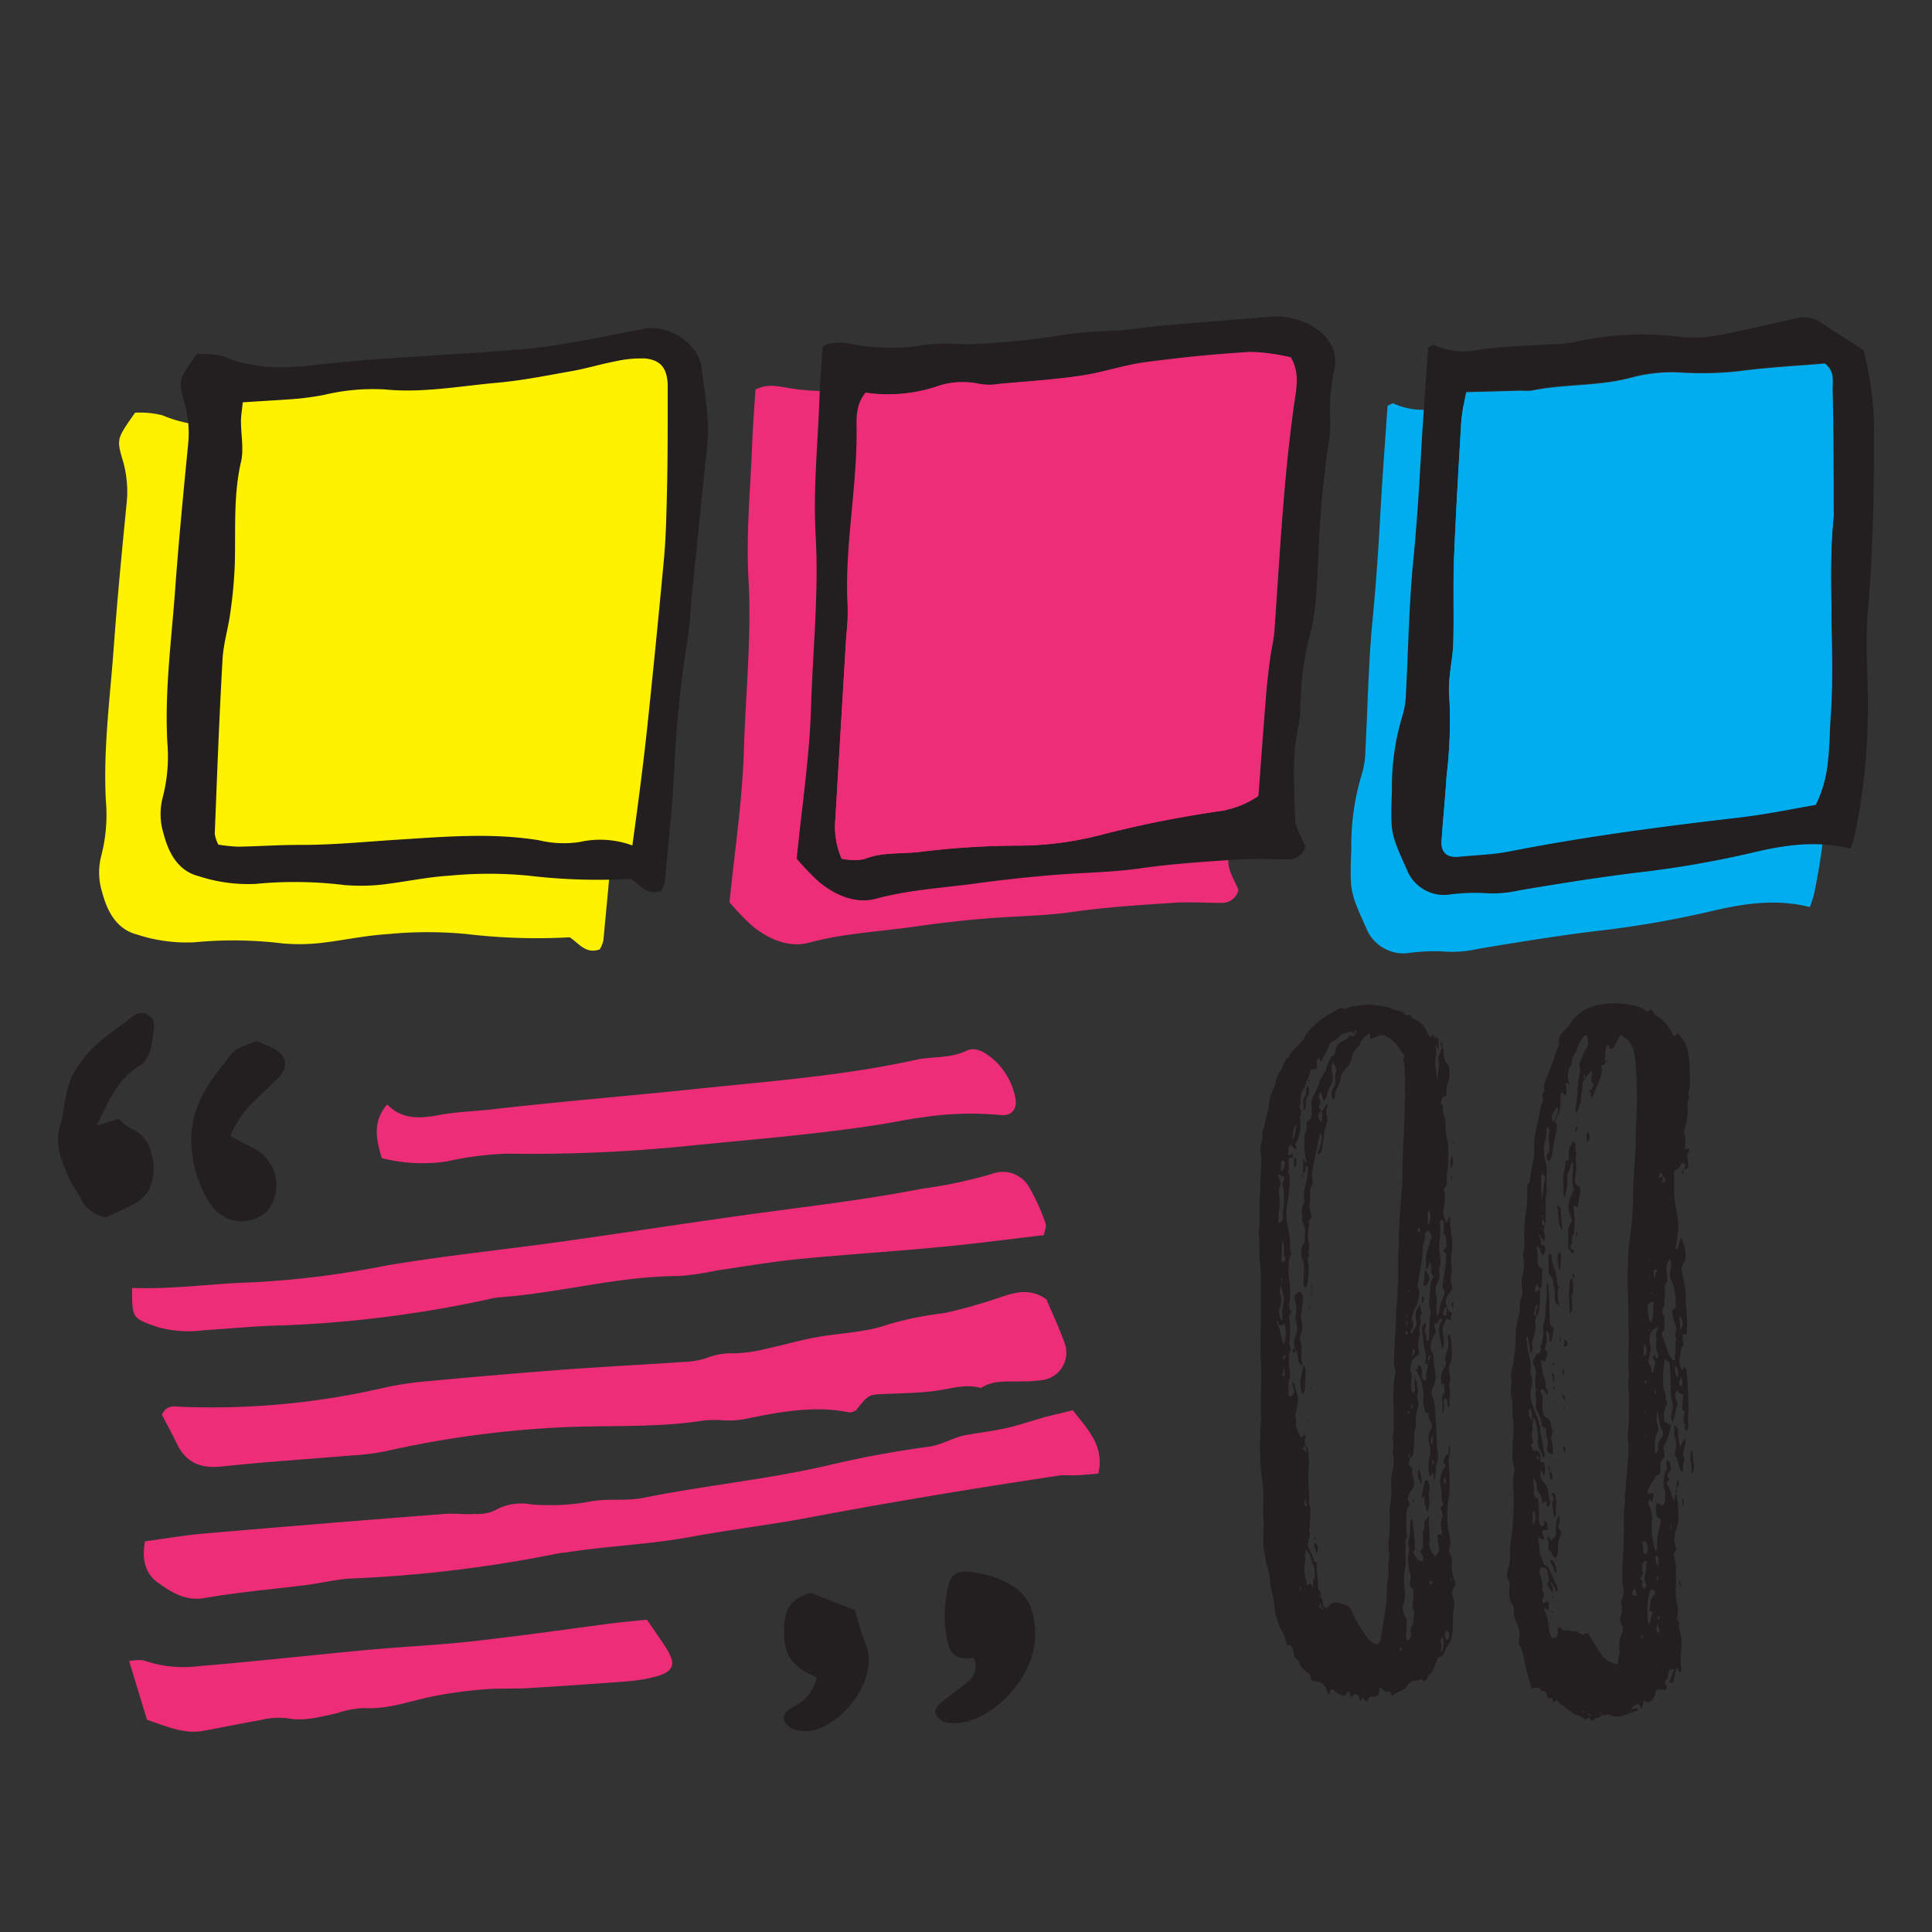 <svg xmlns="http://www.w3.org/2000/svg" id="Layer_1" data-name="Layer 1" viewBox="0 0 216 216"><rect x="0" y="0" width="216" height="216" fill="#333333" stroke="none"/><defs><style>.cls-1{fill:#fff200}.cls-2{fill:#00aeef}.cls-3{fill:#ee2d78}.cls-4{fill:#231f20}</style></defs><title>hire-us</title><path d="M15.1,46.14a10.41,10.41,0,0,1,3.06.29c3.31,1.42,6.78,1.33,10.16.94,7.72-.89,15.49-1.09,23.22-1.77,4.56-.4,9.07-1.45,13.58-2.29,2.79-.52,6.1,1.64,6.44,4.35.27,2.15.6,4.3.72,6.46A27.49,27.49,0,0,1,72,58.29c-.49,4.95-1,9.89-1.5,14.84-.16,1.64-.2,3.3-.48,4.92a122.85,122.85,0,0,0-1.5,14.48c-.22,4.21-.68,8.41-1.06,12.61a3.33,3.33,0,0,1-.41,1c-1.61.57-2.35-.73-3.37-1.35a66.16,66.16,0,0,1-11.47-.36,45.54,45.54,0,0,0-8.8,0c-2.54.15-5.06.71-7.59,1a22.06,22.06,0,0,1-4.19.05,45.32,45.32,0,0,0-9.91-.13,17.75,17.75,0,0,1-6.37-.86c-2.34-.59-3.38-2.64-3.93-4.74a7.39,7.39,0,0,1-.09-4.1,18.24,18.24,0,0,0,.51-6.09c-.32-5.78.47-11.5.88-17.23.39-5.34.91-10.68,1.43-16a12.35,12.35,0,0,0-.44-4.91C13,49,13.12,49,15.1,46.14Z" class="cls-1"/><path d="M203.79,45.66A34.62,34.62,0,0,1,205,55.27c0,6.53-.09,13-.68,19.54-.3,3.42,0,6.89,0,10.34A69.81,69.81,0,0,1,202.8,100a12.2,12.2,0,0,1-.46,1.41c-3.95-1-7.75-.33-11.39.55a113.81,113.81,0,0,1-12.81,2.17c-4.3.54-8.59,1.23-12.87,1.95a13.2,13.2,0,0,1-4.16.28,22.3,22.3,0,0,0-3.81.21,4.47,4.47,0,0,1-4.56-2.83c-1.84-4.09-1.83-4.09-1.66-8.84a27.12,27.12,0,0,1,1.16-8.3,9.33,9.33,0,0,0,.41-2.64c.27-5,.34-10,.83-14.93.39-4,.64-7.89.86-11.85s.52-7.88.79-11.8c.25-.11.52-.33.66-.27a7.86,7.86,0,0,0,4.8.55c2.76-.41,5.57-.45,8.36-.65a17.23,17.23,0,0,0,2.28-.17,33.71,33.71,0,0,1,12.18-.64,13.87,13.87,0,0,0,4.57-.28c2.74-.5,5.45-1.18,8.18-1.78a3.51,3.51,0,0,1,2.91.46C200.64,43.68,202.26,44.67,203.79,45.66Z" class="cls-2"/><path d="M139.06,41.28c2,1.09,3.15,2.87,2.62,5a21.85,21.85,0,0,0-.42,5.69,18.13,18.13,0,0,1-.34,3.43,116,116,0,0,0-1,11.77c-.19,3.15-.18,6.36-1.14,9.47a31.35,31.35,0,0,0-.79,5.67c-.14,1.27-.05,2.58-.31,3.82-.74,3.4-.43,6.82-.35,10.22,0,1.07.74,2.12,1.13,3.16a1.89,1.89,0,0,1-2,1.43c-1.79,0-3.58-.12-5.36,0-3.69.25-7.4.47-11.06,1-2.67.38-5.34.46-8,.62-3.31.21-6.61.58-9.89,1.05-3.9.56-7.83.73-11.69,1.78-2.24.61-4.55-.38-6.39-1.9a30.23,30.23,0,0,1-2.51-2.61c.56-5.64,1.44-11.34,1.61-17.05.19-6.37.88-12.72.51-19.14-.28-5,.22-10,.41-14.93.07-2,.24-4.07.37-6.18,1.46-.85,3-.25,4.45-.09a22.68,22.68,0,0,0,6.83-.07c2-.37,4.07,0,6.1-.15a80.67,80.67,0,0,0,8.37-.83,48.67,48.67,0,0,1,6.47-.62c1.91-.07,3.8-.41,5.71-.58q6.09-.51,12.19-1A8,8,0,0,1,139.06,41.28Z" class="cls-3"/><path d="M22,39.58a10.41,10.41,0,0,1,3.06.29c3.31,1.42,6.78,1.33,10.16.94,7.72-.89,15.49-1.09,23.22-1.77C63,38.64,67.5,37.6,72,36.76c2.79-.52,6.1,1.64,6.44,4.35.27,2.15.6,4.3.72,6.46a27.49,27.49,0,0,1-.31,4.16c-.49,4.95-1,9.89-1.5,14.84-.16,1.64-.2,3.3-.48,4.92A122.85,122.85,0,0,0,75.39,86c-.22,4.21-.68,8.41-1.06,12.61a3.33,3.33,0,0,1-.41,1c-1.61.57-2.35-.73-3.37-1.35a66.16,66.16,0,0,1-11.47-.36,45.54,45.54,0,0,0-8.8,0c-2.54.15-5.06.71-7.59,1a22.06,22.06,0,0,1-4.19.05,45.32,45.32,0,0,0-9.91-.13,17.75,17.75,0,0,1-6.37-.86c-2.34-.59-3.38-2.64-3.93-4.74a7.39,7.39,0,0,1-.09-4.1,18.24,18.24,0,0,0,.51-6.09c-.32-5.78.47-11.5.88-17.23.39-5.34.91-10.68,1.43-16a12.35,12.35,0,0,0-.44-4.91C19.91,42.48,20,42.44,22,39.58Z" class="cls-4"/><path d="M74.65,42.95c0,.63,0,1.27,0,1.91,0,3.32,0,6.64-.08,10-.06,2.55-.11,5.1-.34,7.63Q73.35,72,72.34,81.52c-.45,4.18-1,8.36-1.64,13a10.45,10.45,0,0,0-5.9-.38,11.91,11.91,0,0,1-4.55-.2c-5.23-.85-10.47-.4-15.68-.07-3.69.23-7.37.61-11.07.59-2.3,0-4.59.16-6.88.2a18,18,0,0,1-2.21-.23,4,4,0,0,1-.4-1.21c.26-6.51.5-13,.87-19.51.1-1.77.65-3.51.88-5.28a50.45,50.45,0,0,0,.49-5.34c.11-3.82-.18-7.64.69-11.43.34-1.45,0-3,0-4.58,0-.62.12-1.24.2-2.1,2.08-.14,4.09-.24,6.09-.4,1-.09,2-.24,3-.43a23.47,23.47,0,0,1,6.8-.61c4.21.42,8.39-.38,12.58-.75,2.79-.25,5.55-.81,8.32-1.3,1.63-.29,3.23-.78,4.86-1.09a12.92,12.92,0,0,1,3.38-.32C73.89,40.28,74.55,41.16,74.65,42.95Z" class="cls-1"/><path d="M208.33,39.13a34.62,34.62,0,0,1,1.18,9.61c0,6.53-.09,13-.68,19.54-.3,3.42,0,6.89,0,10.34a69.81,69.81,0,0,1-1.49,14.85,12.2,12.2,0,0,1-.46,1.41c-4-1-7.75-.33-11.39.55a113.81,113.81,0,0,1-12.81,2.17c-4.3.54-8.59,1.23-12.87,1.95a13.2,13.2,0,0,1-4.16.28,22.3,22.3,0,0,0-3.81.21,4.47,4.47,0,0,1-4.56-2.83c-1.84-4.09-1.83-4.09-1.66-8.84a27.12,27.12,0,0,1,1.16-8.3,9.33,9.33,0,0,0,.41-2.64c.27-5,.34-10,.83-14.93.39-4,.64-7.89.86-11.85s.52-7.88.79-11.8c.25-.11.52-.33.66-.27a7.86,7.86,0,0,0,4.8.55c2.76-.41,5.57-.45,8.36-.65a17.23,17.23,0,0,0,2.28-.17,33.71,33.71,0,0,1,12.18-.64,13.87,13.87,0,0,0,4.57-.28c2.74-.5,5.45-1.18,8.18-1.78a3.51,3.51,0,0,1,2.91.46C205.18,37.15,206.8,38.14,208.33,39.13ZM205,57.74a5,5,0,0,0,0-.77c0-4.46,0-8.93-.11-13.39,0-1,.27-2.09-.86-3-3.12.26-6.39.43-9.64.86a38,38,0,0,1-6.49.15,17.44,17.44,0,0,0-5.3.51c-3.73,1.06-7.61.73-11.35,1.51a7.38,7.38,0,0,1-1.15,0l-6.17.17a29.11,29.11,0,0,0-.55,3.2c-.31,5.22-.62,10.45-.83,15.68-.11,3.06,0,6.14-.07,9.21-.07,2-.65,4.1-.44,6.09a51.4,51.4,0,0,1-.31,8.78c-.15,2.42-.4,4.83-.56,7.25-.09,1.25.63,1.86,1.9,1.73,1.91-.19,3.84-.23,5.71-.6,8.54-1.68,17.15-2.76,25.78-3.8,2.9-.34,5.76-.94,8.44-1.4,1.7-3.35,1.45-6.7,1.68-10C205.25,72.56,204.27,65.14,205,57.74Z" class="cls-4"/><path d="M205,57a5,5,0,0,1,0,.77c-.78,7.4.2,14.82-.32,22.22-.23,3.26,0,6.61-1.68,10-2.68.46-5.54,1.06-8.44,1.4-8.63,1-17.24,2.12-25.78,3.8-1.87.37-3.8.41-5.71.6-1.27.13-2-.48-1.9-1.73.16-2.42.41-4.83.56-7.25a51.4,51.4,0,0,0,.31-8.78c-.21-2,.37-4.06.44-6.09.09-3.07,0-6.15.07-9.21.21-5.23.52-10.46.83-15.68a29.11,29.11,0,0,1,.55-3.2l6.17-.17a7.38,7.38,0,0,0,1.15,0c3.74-.78,7.62-.45,11.35-1.51a17.44,17.44,0,0,1,5.3-.51,38,38,0,0,0,6.49-.15c3.25-.43,6.52-.6,9.64-.86,1.13.89.84,2,.86,3C205,48,205,52.51,205,57Z" class="cls-2"/><path d="M146.53,36.37c2,1.09,3.15,2.87,2.62,5.05a21.85,21.85,0,0,0-.42,5.69,18.13,18.13,0,0,1-.34,3.43,116,116,0,0,0-1,11.77c-.19,3.15-.18,6.36-1.14,9.47a31.35,31.35,0,0,0-.79,5.67c-.14,1.27,0,2.58-.31,3.82-.74,3.4-.43,6.82-.35,10.22,0,1.07.74,2.12,1.13,3.16a1.89,1.89,0,0,1-2,1.43c-1.79,0-3.58-.12-5.36,0-3.69.25-7.4.47-11.06,1-2.67.38-5.34.46-8,.62-3.31.21-6.61.58-9.89,1-3.9.56-7.83.73-11.69,1.78-2.24.61-4.55-.38-6.39-1.9A30.23,30.23,0,0,1,89.07,96c.56-5.64,1.44-11.34,1.61-17,.19-6.37.88-12.72.51-19.14-.28-5,.22-10,.41-14.93.07-2,.24-4.07.37-6.18,1.46-.85,3-.25,4.45-.09a22.68,22.68,0,0,0,6.83-.07c2-.37,4.07,0,6.1-.15a80.67,80.67,0,0,0,8.37-.83,48.67,48.67,0,0,1,6.47-.62c1.91-.07,3.8-.41,5.71-.58q6.09-.51,12.19-1A8,8,0,0,1,146.53,36.37ZM144.72,45c.23-1.61.56-3.3-.4-5a21.71,21.71,0,0,0-4.46-.64q-5.93.36-11.81,1.16c-2.39.32-4.72,1.14-7.1,1.49-3,.45-6.1.65-9.16.92a6.41,6.41,0,0,1-2.27,0,8.79,8.79,0,0,0-4.91.35,17.3,17.3,0,0,1-7.77.64c-1.2,1.42-1,3.07-1,4.52,0,6.52-1.43,13-1,19.51A26.4,26.4,0,0,1,94.62,71L93.39,91.62A8.86,8.86,0,0,0,94.1,96a6.6,6.6,0,0,0,2.48.07c2.09-.86,4.29-.55,6.43-.84a90.59,90.59,0,0,1,11.06-.68,37.45,37.45,0,0,0,8.7-1.12,123.51,123.51,0,0,1,13.83-2.77A9.93,9.93,0,0,0,140.69,89c.28-3.7.55-7.51.86-11.31.11-1.38.28-2.77.46-4.14.13-1,.4-2,.47-3C143.09,62,143.5,53.46,144.72,45Z" class="cls-4"/><path d="M144.32,39.95c1,1.72.63,3.41.4,5-1.22,8.49-1.63,17.05-2.24,25.59-.07,1-.34,2-.47,3-.18,1.37-.35,2.76-.46,4.14-.31,3.8-.58,7.61-.86,11.31a9.93,9.93,0,0,1-4.09,1.65,123.51,123.51,0,0,0-13.83,2.77,37.45,37.45,0,0,1-8.7,1.12,90.59,90.59,0,0,0-11.06.68c-2.14.29-4.34,0-6.43.84A6.6,6.6,0,0,1,94.1,96a8.86,8.86,0,0,1-.71-4.38L94.62,71a26.4,26.4,0,0,0,.15-3.07c-.38-6.54,1-13,1-19.51,0-1.45-.18-3.1,1-4.52a17.3,17.3,0,0,0,7.77-.64,8.79,8.79,0,0,1,4.91-.35,6.41,6.41,0,0,0,2.27,0c3.06-.27,6.12-.47,9.16-.92,2.38-.35,4.71-1.17,7.1-1.49q5.88-.8,11.81-1.16A21.71,21.71,0,0,1,144.32,39.95Z" class="cls-3"/><path d="M117,145.29c.63,1.51,1.4,3.12,2,4.8a3.09,3.09,0,0,1-2.62,4.22,15.06,15.06,0,0,1-1.91.13c-1.63.07-3.32-.23-4.81.74-1.66-.48-3.25.06-4.88.29-2,.29-4.07.29-6.11.39-1.57.08-1.57.07-3,1.85-.24.07-.49.24-.71.2-4.09-.83-8.06,0-12,.8a10.56,10.56,0,0,1-1.91.09,16.17,16.17,0,0,0-2.29,0c-5.57.9-11.2.48-16.79.82A114.51,114.51,0,0,0,43,162.27a26.86,26.86,0,0,1-3.79.46c-4.82.41-9.64.71-14.45,1.23-2.35.25-4-.46-5-2.58-.55-1.13-1.15-2.23-1.66-3.21.53-1.17,1.49-.91,2.11-.89a85.3,85.3,0,0,0,22.42-2.06,37.1,37.1,0,0,1,5.3-.81q7.44-.7,14.9-1.27c4.57-.34,9.15-.57,13.72-.88a8.27,8.27,0,0,0,2.62-.5,7.42,7.42,0,0,1,3-.45,17.2,17.2,0,0,0,3.39-.49c1.86-.4,3.7-.94,5.57-1.29,2.74-.51,5.64-.54,8.22-1.47a37.49,37.49,0,0,1,6.2-1.25,54.26,54.26,0,0,0,5.47-1.5C112.89,144.72,114.89,143.74,117,145.29Z" class="cls-3"/><path d="M119.93,157.66c1.69,2.17,3.58,4,2.86,7.09-.74.06-1.48.14-2.22.18s-1.29,0-1.91,0c-4.64.71-9.29,1.42-13.93,2.2s-9.3,1.59-13.94,2.47S81.71,171,77.2,171.83s-9.14,1-13.68,1.7c-.38.06-.77.07-1.14.15a147.29,147.29,0,0,1-23.16,2.8c-1.65.09-3.27.51-4.92.72-3.8.49-7.63.79-11.39,1.46-2.19.39-3.78-.67-5.27-1.73s-1.77-2.73-1.43-4.61c2.25-.3,4.49-.69,6.75-.88q13.37-1.15,26.74-2.18c1.13-.09,2.27.09,3.41,0a4.54,4.54,0,0,0,2.17-.37,6,6,0,0,1,4.08-.7,24.73,24.73,0,0,0,6.84-.36c1.86-.3,3.73,0,5.63-.35,7-1.42,14.12-2.08,21.09-3.73,3.59-.85,7.23-1.51,10.88-2,1.54-.21,2.79-1.06,4.26-1.32s3-.44,4.5-.78,2.93-.85,4.41-1.26C117.85,158.15,118.72,158,119.93,157.66Z" class="cls-3"/><path d="M116.7,138.09c-4.05.47-7.94,1-11.84,1.35-5.2.5-10.42.82-15.62,1.33-3,.3-6.07.83-9.1,1.27a31.28,31.28,0,0,1-4.16.62c-6.81,0-13.4,1.9-20.15,2.38a6.57,6.57,0,0,0-1.13.2,132.19,132.19,0,0,1-23,2.94c-2.93.05-5.86.35-8.79.53a13.11,13.11,0,0,1-5.3-.34c-2.81-1-2.86-.93-2.84-4.38,4.57.19,9.1-.52,13.66-.63a104,104,0,0,0,14.74-1.87c6.54-1.1,13.15-1.77,19.73-2.69,7.71-1.08,15.41-2.3,23.13-3.33,5.69-.76,11.38-1.46,17-2.56a53.31,53.31,0,0,0,7.82-1.65,3.38,3.38,0,0,1,4.28,1.6,21.31,21.31,0,0,1,1.72,3.81C117.06,137.09,116.78,137.65,116.7,138.09Z" class="cls-3"/><path d="M42.68,129.48c-.59-2.06-1.09-4,.6-6,1.77,1.8,3.85,1.55,6,1.15,1.88-.34,3.81-.39,5.71-.6,7.58-.87,15.19-1.49,22.77-2.28,8.23-.86,16.52-1.47,24.64-3.26,1.86-.41,3.8-.13,5.61-1,1.15-.57,2.3.31,3.12,1a7.71,7.71,0,0,1,2.39,4.27c.25,1.2-.43,2.06-1.66,1.9a35.84,35.84,0,0,0-8.77.27c-1.64.2-3.26.57-4.9.82-7,1.09-14.15,1.64-21.24,2.36a172.89,172.89,0,0,1-20.25.87,37.34,37.34,0,0,0-6.82.88A18.64,18.64,0,0,1,42.68,129.48Z" class="cls-3"/><path d="M16.44,192.28l-2-6.56a4.41,4.41,0,0,1,1.66-.07,13.49,13.49,0,0,0,6,.64c6.35-.53,12.69-1.24,19-1.83,3.81-.35,7.64-.52,11.44-.93,5.2-.57,10.37-1.31,15.56-2,1.38-.17,2.77-.3,4.22-.45.79,1.16,1.52,2.17,2.19,3.23,1.15,1.81.79,2.65-1.41,3.19a18.75,18.75,0,0,1-3,.48q-5.52.42-11,.75c-1.64.1-3.29,0-4.93.14a49.39,49.39,0,0,0-6.05.84c-2.48.54-4.87,1.42-7.49,1.25a11.37,11.37,0,0,0-3,.59c-1.85.4-3.65.93-5.62.54a8.72,8.72,0,0,0-3,.24c-2.13.36-4.24.82-6.36,1.19S18.62,193,16.44,192.28Z" class="cls-3"/><path d="M10.8,125.85l2.46-.77a5.92,5.92,0,0,0,1.4,1.11A3.71,3.71,0,0,1,16.93,129a5.7,5.7,0,0,1-.31,4.08A4.08,4.08,0,0,1,15,134.6c-1,.58-2.07,1-3.14,1.48A3.72,3.72,0,0,1,9,133.93c-.41-.79-1-1.51-1.32-2.32-.81-1.85-1.6-3.61-.94-5.83.53-1.78.44-3.66,1.33-5.48,1.57-3.18,4.41-4.84,7-6.82a1.4,1.4,0,0,1,2.16,1.25c-.21,1.62-.22,3.56-1.72,4.48C13.14,120.67,12.23,123,10.8,125.85Z" class="cls-4"/><path d="M25.73,127l2.55,1.34a4.64,4.64,0,0,1,1.6,7.08,4.3,4.3,0,0,1-4.24.89,4.81,4.81,0,0,1-2.07-1.59,13.54,13.54,0,0,1-2.19-7.53c.09-3.92,2.33-6.61,4.5-9.37.56-.72,1.75-.94,2.77-1.44.55.23,1.13.46,1.69.72,1.8.84,2,2.18.68,3.5s-2.59,2.42-3.75,3.74A15.72,15.72,0,0,0,25.73,127Z" class="cls-4"/><path d="M108.84,185.35c-1.51.24-2.54-.13-2.9-1.73a13.58,13.58,0,0,1,.18-6.64,1.61,1.61,0,0,1,1.69-1.27,10.94,10.94,0,0,1,5.66,1.76c1.89,1.33,2.26,3.35,2.27,5.4,0,4.1-3.88,8.78-7.91,9.66a5.75,5.75,0,0,1-2.25,0,1.75,1.75,0,0,1-1-1c-.1-.23.16-.77.42-1,1.06-.89,2.22-1.66,3.27-2.57A2.11,2.11,0,0,0,108.84,185.35Z" class="cls-4"/><path d="M91.32,187.52c-2.39-.93-3.55-2.25-3.64-4.43s0-4.2,2.95-5L95.57,180c.44,1.4.71,2.64,1.2,3.79,1.51,3.53-2,8.5-5.59,9.59a3.94,3.94,0,0,1-1.9.08,2.38,2.38,0,0,1-1.51-.86c-.43-.8.12-1.32.89-1.76A4.72,4.72,0,0,0,91.32,187.52Z" class="cls-4"/><path d="M158.44,153c0-.1.06-.23.14-.28s.26,0,.28.05a1.52,1.52,0,0,1,.09.49,5.71,5.71,0,0,0,0,.59c0,.22.11.45.42.49.23-.27,0-.59.09-.87s.15-.6.22-.92l-.37-.09a2.48,2.48,0,0,0,0-1.47c-.19-.76-.2-1.56-.33-2.34-.06-.38.21-.55.4-.88,0,.33.08.58-.08.84a.35.35,0,0,0,0,.32c.23.3.14.65.18,1a.34.34,0,0,0,.29-.34c0-.48,0-1,.06-1.43a4.11,4.11,0,0,1,.06-1,1.24,1.24,0,0,0,0-.82,2.34,2.34,0,0,1-.06-1.16c0-.47.09-.94.11-1.41a1.84,1.84,0,0,1,.35-1.05c-.33-.28-.25-.67-.29-1s.05-.46-.21-.59l-.06-.3-.09,0,.17.24a2.61,2.61,0,0,1-.06.41c-.06.18-.12.38-.37.38h0a2.69,2.69,0,0,0,.06-.75,2.51,2.51,0,0,1,.17-1.33c.16-.48.29-1,.47-1.55l-.37-.71-.43.37a1.77,1.77,0,0,1-.2,1.27.24.24,0,0,0,0,.16,12.82,12.82,0,0,1-.3,2.58,11.86,11.86,0,0,1-.27,1.58.78.78,0,0,0,0,.42,1.72,1.72,0,0,1,0,1.45c-.06.15,0,.35-.07.5s-.28.49-.38.75a8.47,8.47,0,0,0-.24.86,1,1,0,0,1-.07,1.26c-.06.07,0,.26,0,.41.28-.05.13-.29.23-.39a1.66,1.66,0,0,0,.3-.41.92.92,0,0,0,.09-.4,3.26,3.26,0,0,0-.07-.5,1.51,1.51,0,0,1,.27-1.28,1.32,1.32,0,0,0,.15-.37c.07.31.12.61.2.91s-.07.32-.18.44l0-.14h0v.14a2,2,0,0,1,0,1.16,1.46,1.46,0,0,0,0,.73.57.57,0,0,1,0,.25,8.45,8.45,0,0,0-.19,1.07,6.37,6.37,0,0,0,.14,1l-.84.78c-.05.27-.12.57-.16.88a.51.51,0,0,0,0,.32,1.2,1.2,0,0,1,.11.9,7.46,7.46,0,0,0,0,1.27c0,.08.12.15.19.24.32-.25.22-.51.17-.79a5.16,5.16,0,0,1,0-.9c.15.28.25.39.26.51a2,2,0,0,0,.11.83c0,.09,0,.26-.05.39a1.62,1.62,0,0,0,0,.66,1.26,1.26,0,0,1,0,1.06,5.23,5.23,0,0,0-.2,1.59c0,.14.06.31,0,.42a3.64,3.64,0,0,0-.17,1.49c0,.53-.08,1.07-.13,1.6a.34.34,0,0,1-.1.22c-.34.25-.36.62-.38,1l.41.32c0,.28-.12.47,0,.72a2.77,2.77,0,0,1,.15.83,1,1,0,0,1-.26.94,1.49,1.49,0,0,0-.38,1,.33.33,0,0,0,.1.29.35.35,0,0,1,0,.47,1.55,1.55,0,0,0-.27,1,12.93,12.93,0,0,0,.05,2.27.36.36,0,0,1,0,.25c-.3.35-.17.74-.13,1.13a11,11,0,0,0,0,1.76s0,.05,0,.08c-.06.38-.15.77-.18,1.16s0,.79,0,1.18c0,.06,0,.12,0,.16a3.66,3.66,0,0,1-.07,1.92,1.92,1.92,0,0,0,.35,1.71c0,.75-.06,1.46-.07,2.16,0,.08.11.18.19.23s.18-.05.2-.11c.08-.23.24-.51.18-.71a1,1,0,0,1,.08-.81c.27-.49.12-1.06.31-1.56A.58.58,0,0,0,158,180a1.82,1.82,0,0,1,0-1.08,5.29,5.29,0,0,0,0-1.23.83.83,0,0,1-.3-1.06.73.73,0,0,0,0-.5,3.94,3.94,0,0,1-.22-1.3,3.66,3.66,0,0,1,0-1.1,1.94,1.94,0,0,0,0-.91,1.19,1.19,0,0,1,0-.5,8.86,8.86,0,0,0,.18-2.11c0-.09.08-.19.12-.3s.14.06.14.09q.14,1.26.27,2.53a3,3,0,0,0,0,.59c.08.25-.37.39-.08.67a3.24,3.24,0,0,1,.4.63l.54.13c.28-.44-.17-.73-.22-1.08s.3-.21.27-.48a6.67,6.67,0,0,1,0-1.27c0-.27-.08-.57.15-.81.06-.06,0-.21,0-.31a.72.72,0,0,1,.32-.8s0-.16.06-.24.08,0,.13,0a8.52,8.52,0,0,0,0,1.17,6.66,6.66,0,0,1,.07,1.09,1.89,1.89,0,0,1,0,.49,1.42,1.42,0,0,0,.2,1.13,4.43,4.43,0,0,0,.46.63c.17-.42.53-.72.37-1.25a6.52,6.52,0,0,1-.14-1.26h.41c0-.11.14-.27.1-.36a2.26,2.26,0,0,1,0-1.53,1.13,1.13,0,0,0-.06-.74c-.1-.22-.23-.36.07-.54.15-.09.13-.37,0-.55a.75.75,0,0,1-.07-.56,4,4,0,0,0-.09-1,2.85,2.85,0,0,1,.57-2.43l-.33-.41c.25-.24.09-.78.64-.85,0-.28,0-.56,0-.84,0,0,0-.1.07-.15a1.56,1.56,0,0,1,0,1.21,3,3,0,0,0-.06.82,23.42,23.42,0,0,1,.07,3.3c-.09.64-.19,1.28-.22,1.93a10.28,10.28,0,0,0,.24,2.85,2.8,2.8,0,0,1,0,1.34.84.84,0,0,0,.11.78,1.59,1.59,0,0,1,.15.9,4.48,4.48,0,0,0,.31,2,.69.69,0,0,1-.1.79,1,1,0,0,0-.07,1.05,2.35,2.35,0,0,1,.08,1.25,8.65,8.65,0,0,0-.09,1.86,6.14,6.14,0,0,1-.22,1.58,1.17,1.17,0,0,1-.16.39,4.47,4.47,0,0,0-.63,1.19c-.09.27-.19.31-.64.45-.23.55-.45,1.09-.69,1.63a.48.48,0,0,1-.16.19.67.67,0,0,0-.37.53c0,.11-.23.25-.37.28s-.21-.14-.32-.21-.24.23-.32.21a1.08,1.08,0,0,0-1.22.55,2,2,0,0,1-.94.66c-.27.11-.46.31-.76.44l-.24-.32-.13-.17c-.51.33-.62-.4-1.05-.37,0,.15,0,.31-.07.47-.08.47-.27.59-.77.5l-.21,0-.4.56-.48-.47-.24.49c-.16-.38,0-.88-.63-.86l-.42.38c0-.23-.07-.39-.11-.54s-.21-.11-.28,0c-.29.4-.35.45-.68.25s-.59-.2-.78-.49-.3-.1-.45,0,.11.36-.22.41a1.19,1.19,0,0,1-.12-.28,1.36,1.36,0,0,0-1.34-1.18c-.32,0-.47-.13-.49-.42a.72.72,0,0,0-.32-.48,2.86,2.86,0,0,1-1.11-1.45c-.46-.26-.43-.76-.56-1.18s-.27-.56-.67-.5a9.12,9.12,0,0,0-.29-1.07c-.14-.34-.37-.63-.51-1a8.72,8.72,0,0,1-.41-1.18,4,4,0,0,1-.2-1.25,4,4,0,0,0-.19-1.08,6.81,6.81,0,0,1-.28-1.66,11.48,11.48,0,0,0-.46-2c0-.25-.07-.5-.11-.75s-.06-.38-.09-.58a3,3,0,0,1-.1-.57c0-1.08.07-2.15,0-3.23a10.31,10.31,0,0,1,0-1.52,13.53,13.53,0,0,0-.15-2.71,29.16,29.16,0,0,1-.21-4.58c0-.88.13-1.76.09-2.63-.08-1.92.11-3.84,0-5.76s0-3.91,0-5.86c0-1.13,0-2.27,0-3.4,0-.73-.07-1.47-.13-2.2-.07-.93,0-1.87-.1-2.8a6.61,6.61,0,0,1,.08-1.1c0-.74,0-1.47,0-2.21s.06-1.7.1-2.55q0-.89.08-1.78c0-.23,0-.45,0-.68a1.92,1.92,0,0,0,0-.25c0-.42-.09-.84-.08-1.26s.29-.79.21-1.24a.79.79,0,0,1,0-.42c.3-.74.33-1.54.59-2.28a2.81,2.81,0,0,0,.13-.65,5.68,5.68,0,0,1,.55-2,1.1,1.1,0,0,0,.17-.39,3.63,3.63,0,0,1,.67-1.71c.26-.44.3-1,.8-1.33.08,0,.08-.21.13-.31A5.88,5.88,0,0,1,145,117c.18-.24.45-.42.63-.66s.27-.57.46-.8a8.17,8.17,0,0,1,.95-1,7.33,7.33,0,0,1,1.17-.91c.51-.28,1-.62,1.52-.86.08,0,.18-.09.24-.07.36.19.68,0,1-.14a11.15,11.15,0,0,1,1.37-.18,4.07,4.07,0,0,1,1.35,0,10.76,10.76,0,0,1,1.42.22c.38.09.73.32,1.11.38s.66.06.84.44c.07.14.23.12.57,0a1.28,1.28,0,0,0,.68.62,1.77,1.77,0,0,1,.62.44,1.68,1.68,0,0,1,.54.74,3.87,3.87,0,0,0,.39.73c.24.07.15-.19.29-.25.11.12.22.24.34.36s.1,0,.15,0l-.06-.13h0l.24.16.06,1.14c-.21.05-.15-.11-.2-.18l-.25-.31c.08.29.12.41.14.53s0,.22,0,.34.08.24,0,.33a3.53,3.53,0,0,0,0,1.74,4.84,4.84,0,0,0,.15,1.07l0-.37c.05-.42.11-.83.15-1.25a.87.87,0,0,0,0-.41,1,1,0,0,1,.14-1,2.11,2.11,0,0,0,.17-.55h0c.07,0,.2.06.21.11s0,.4,0,.59.15.6.23.89c.51.38.41,1,.44,1.48a1.28,1.28,0,0,1-.11.57,2.42,2.42,0,0,0-.19,1.59l-.53.32c0,.14-.07.3-.11.46s-.07.27.11.35.1.09.09.13c-.14.65.28,1.21.3,1.83,0,.39,0,.79.06,1.18,0,.08,0,.18,0,.25a5.7,5.7,0,0,1,.23,1.93,11.79,11.79,0,0,1-.09,2,5.79,5.79,0,0,0-.07,1.09,1.07,1.07,0,0,1-.33,1,4.23,4.23,0,0,1,0,2,2,2,0,0,0,.13,1.4,1.72,1.72,0,0,1,.1.39c.24-.18.19-.49.48-.71,0,.34,0,.59,0,.83s.08.45.1.67c.05.51.11,1,.14,1.52a6.85,6.85,0,0,1-.06.92,5.15,5.15,0,0,0,0,1.85,1,1,0,0,1,0,.41,2.69,2.69,0,0,0,0,1.49.7.7,0,0,1-.21.77,1.73,1.73,0,0,0-.46,1.16,1.51,1.51,0,0,0,.14.47c-.11.07-.27.12-.31.22a3.85,3.85,0,0,0-.18.67l.45.09c0-.22,0-.37,0-.53s0-.32,0-.48c.15.26.18.62.57.67,0,.17-.07.3-.09.44s0,.27,0,.43l-.48-.23a4.6,4.6,0,0,0-.32.71,1.8,1.8,0,0,0-.1,1.06,3.91,3.91,0,0,1,.1,1.17,1.15,1.15,0,0,1-.22.53,10.18,10.18,0,0,0-.25-1.53,2.26,2.26,0,0,1,.28-1.77c-.13-.19-.25-.18-.34,0s-.14.44-.46.39a.45.45,0,0,0-.09.28,5.52,5.52,0,0,0,.21.64,3.73,3.73,0,0,0-.61,1.73.78.78,0,0,0,.12.48,1.19,1.19,0,0,1,.21.72c.06.65.12,1.3.22,1.94a1.53,1.53,0,0,1-.11.9c-.07.15-.09.33-.17.48a1.11,1.11,0,0,0,0,1.16,2.72,2.72,0,0,1,.18,1c.09.76.11,1.52.17,2.28s.05,1.8.14,2.7a2.41,2.41,0,0,1-.16,1.57c-.06.1,0,.28,0,.42a5.9,5.9,0,0,1-.23,1.39l-.08-1-.38.45a5.06,5.06,0,0,1,0-2.35,2.34,2.34,0,0,0,0-1.15,2.18,2.18,0,0,1,.16-1.88c.16-.22.06-.44,0-.65s-.22-.31-.27-.49a1.59,1.59,0,0,1,0-.5l-.41-.23a5.22,5.22,0,0,1-.18-2.07,1,1,0,0,0-.06-.41,4.51,4.51,0,0,0-.62-1.9c0-.06,0-.16-.06-.24h0c.12-.12.23-.25,0-.37Zm-10.75,26.73a1.07,1.07,0,0,0,.11.2s.09,0,.14,0,0-.17,0-.19a.56.56,0,0,0-.23,0l0-.43-.11,0-.16.35Zm-4.32-25.84c.09-.05.24-.11.24-.16,0-.27,0-.54-.06-.91-.08.43-.14.76-.2,1.08,0,0,0,0,.05.06s0,0,0,.06Zm-.53-5.74a1.42,1.42,0,0,0,.11-.29s-.07-.1-.11-.15-.05.09-.05.13a3.14,3.14,0,0,0,.06.31,2.74,2.74,0,0,1,.29.77,6.93,6.93,0,0,0,.41,1.41,8,8,0,0,0,.23-1.23,7.23,7.23,0,0,0-.17-1.19c-.13.15-.19.28-.27.29s-.23-.07-.35-.1S142.88,148.18,142.84,148.2Zm.46-4.51s-.13.05-.13.09a2.61,2.61,0,0,0,0,1.25,1,1,0,0,1,.07.49,7.23,7.23,0,0,1-.22,1,.54.54,0,0,0,0,.4c.07.18.09.38.15.56s.11.09.17.14.06-.07.06-.1a5.28,5.28,0,0,1,.13-1.93,1,1,0,0,0,0-.5c-.1-.46-.22-.92-.33-1.38,0,0,.13,0,.13-.07,0-.23,0-.47,0-.7h-.12ZM151,115.81c.06,0,.13.07.18.05a2.06,2.06,0,0,0,.33-.16l.19-.46-.32.05.14.41-.44-.38c-.31.09-.61.16-.9.25a1.08,1.08,0,0,0-.35.21c-.24.21-.38.52-.76.6a.83.83,0,0,0-.49.55,3.84,3.84,0,0,1-.5,1,1.81,1.81,0,0,0-.28.68s-.08,0-.12.06l-.28-.39c-.41.39.08.93-.29,1.28h-.57a6.65,6.65,0,0,1-.18.76,3,3,0,0,1-.29.49v0a2.85,2.85,0,0,1-.3.87c-.5.63-.25,1.41-.47,2.09a.17.17,0,0,0,0,.15c.26.2.14.46.11.71s-.1.35-.06.5a4.18,4.18,0,0,1-.17,2,4.26,4.26,0,0,1-.38.82c0,.09.31.24.05.52l-.58-.46c-.41.29-.11.74-.25,1.08,0,0,.06.08.1.13l.41-.26,0,.48,0,0-.45,0a4.94,4.94,0,0,0,0,.78c0,.28.12.55-.12.78a1.53,1.53,0,0,0,.12.19c0,.07.12.15.11.22a22.78,22.78,0,0,1-.19,2.77,6.77,6.77,0,0,0-.19,1.67,7.68,7.68,0,0,0,.2,1.5,8.8,8.8,0,0,1,.23,2.34,1.38,1.38,0,0,0,.15.5,2.14,2.14,0,0,0-.23.46,8.75,8.75,0,0,0,0,2.61,8.42,8.42,0,0,1,0,2.25,3.18,3.18,0,0,0,.05.92c0,.09.13.17.19.25h0a1,1,0,0,0-.22,1,9.66,9.66,0,0,1,0,1.92c0,.41-.12.84.16,1.22l0,0a2.09,2.09,0,0,0-.18.47,6,6,0,0,0,0,1.78,2.35,2.35,0,0,1-.09,1.41,1.08,1.08,0,0,0,0,.41c0,.31,0,.62,0,.93s0,.27.19.31a.64.64,0,0,0,.33-.92c0-.1-.06-.22-.1-.32a.33.33,0,0,1,.13-.41c.16.57.33,1.11.47,1.66a1.84,1.84,0,0,1,0,.66c-.06.42-.14.84-.23,1.25s.16.84,0,1.26c0,.08,0,.21.09.31.1.26.21.52.32.78a2.06,2.06,0,0,0,.19.29c.3.07.18-.4.49-.25a.93.93,0,0,1,0,.24,1.21,1.21,0,0,0,.2,1.19c.11.12.09.37.12.57s0,.5.06.75a2.75,2.75,0,0,1,0,.51,17.18,17.18,0,0,0,0,2.88,3.79,3.79,0,0,1,0,1.26.87.87,0,0,0,.07.4,1.58,1.58,0,0,1,.12.39c0,.73-.07,1.46-.11,2.19a1.86,1.86,0,0,1-.06.25c0,.06,0,.13,0,.16.26.36,0,.71-.07,1a1.22,1.22,0,0,0,.1,1,4.73,4.73,0,0,1,.52,1.21c.06.31.25.14.37.23a3.2,3.2,0,0,0-.06.55c0,.59.1,1.18.13,1.78,0,.33-.07.68.26.93a.29.29,0,0,1,.07.23,1.22,1.22,0,0,0,.15.73,2,2,0,0,1,.1.68c.26.22.45.23.64,0a1.2,1.2,0,0,1,.43-.38,3.61,3.61,0,0,1,.61,0c.24,0,.4.14.61.18a1.38,1.38,0,0,1,1,.89,11.35,11.35,0,0,0,1.33,2.36c.35.51.72,1.1,1.44,1.22.34-.35.35-.35.38-.53.07-.42.14-.84.2-1.25.11-.7.23-1.39.32-2.09a13.85,13.85,0,0,0,.18-1.77,7.21,7.21,0,0,1,.15-1.94,3.5,3.5,0,0,0,0-.76,6.86,6.86,0,0,1,.07-1.18,1.83,1.83,0,0,0,0-.84,4.46,4.46,0,0,1,0-1.51,18.08,18.08,0,0,0,.07-3.05,1.27,1.27,0,0,1,0-.41,6.91,6.91,0,0,0,.2-2.17,8.43,8.43,0,0,1,.11-1.86,3.6,3.6,0,0,0,.07-1.93.41.41,0,0,1,0-.25,4.51,4.51,0,0,0,0-1.42,1.68,1.68,0,0,1,0-.5,4,4,0,0,0,.08-1.18c0-.48,0-1,0-1.44a2,2,0,0,0,0-.51,8,8,0,0,1,0-1.85,7.13,7.13,0,0,1,.12-1.52,1.91,1.91,0,0,0,0-1,2.18,2.18,0,0,1-.08-.91c.06-1.42.14-2.83.22-4.24,0-.54,0-1.08.07-1.61.05-.93.13-1.86.17-2.8,0-.59,0-1.19,0-1.78q0-1.23.09-2.46c0-.81,0-1.63.06-2.44s.13-1.91.2-2.87c0-.56.13-1.13.12-1.69,0-1.56.05-3.11.13-4.66.09-1.75.13-3.51.19-5.26a4.92,4.92,0,0,1-.05-.67c.1-.56,0-1.11,0-1.67a5.15,5.15,0,0,0-.17-1.34A1,1,0,0,0,157,118c-.17-.26-.38-.49-.53-.76a3.76,3.76,0,0,0-1.39-1.33,1,1,0,0,0-1-.08,7.12,7.12,0,0,1-.91.34v-.63c-.08,0-.12,0-.13,0-.37.37-.86.64-1,1.19a.78.78,0,0,1-.25.34,1.91,1.91,0,0,0-.65,1.16,2.06,2.06,0,0,1-.61,1.19,2.18,2.18,0,0,0-.68,1.23,3.24,3.24,0,0,1-.29.88,2,2,0,0,0-.33,1.2c0,.06-.08.12-.15.23a1,1,0,0,1-.08-1.12c0-.07,0-.17.09-.24.43-.54,0-1.23.3-1.79a.37.37,0,0,0,0-.25c0-.16-.11-.31-.17-.47l-.16-.39a1.6,1.6,0,0,0-.13,1.23,1.62,1.62,0,0,1-.06,1.16,9.89,9.89,0,0,0-.61,1.65,1.65,1.65,0,0,1-.25.36c-.09-.25-.16-.4-.21-.56s0-.34-.23-.42a1.86,1.86,0,0,0-.13.56,1.67,1.67,0,0,0,.21.5l-.22.65.38.47a.28.28,0,0,0-.34.16c-.21.41,0,.69.26,1a2.47,2.47,0,0,0,.05-1.22c.25-.24.28-.65.7-.85a5,5,0,0,0-.18.88c0,.33.13.67.1,1a5.76,5.76,0,0,1-.29,1,3.13,3.13,0,0,0-.06.42c-.08.61-.16,1.22-.26,1.83a1.21,1.21,0,0,1-.16.38c-.06.1-.17.18-.27.1a.29.29,0,0,1,0-.28,3.15,3.15,0,0,0,.4-1.79c0-.11,0-.23-.2-.17-.12.57-.25,1.15-.36,1.72-.17.83-.33,1.66-.48,2.49a2.23,2.23,0,0,0,0,.84,1.23,1.23,0,0,1-.16,1,.92.92,0,0,0-.08.49c0,.31,0,.61,0,.92a3,3,0,0,0,.11,1.57c.07.13,0,.33,0,.4s-.33.39-.31.42c.19.28,0,.54,0,.81a4,4,0,0,0,.09,1.75c-.11.29.1.62-.15.88,0-.07,0-.15,0-.22s0,0,0-.05-.09.09-.08.1a.59.59,0,0,1,0,.86,3.38,3.38,0,0,1,.18,1c0,.56-.1,1.11-.11,1.66a.75.75,0,0,1-.33.59.93.93,0,0,1-.11-.26,6.6,6.6,0,0,1,0-1.35,3.06,3.06,0,0,0-.14-1.56,1.78,1.78,0,0,1,.15-1.77.77.77,0,0,0,.09-.39c0-.2,0-.4,0-.59a2.13,2.13,0,0,0-.2-1.39.57.57,0,0,1-.07-.32c.05-.57-.24-1.16.14-1.72a.87.87,0,0,0,.06-.58,3.88,3.88,0,0,1,.18-1.66,7,7,0,0,0,.24-1.9c0-.16-.11-.16-.27-.12a3.89,3.89,0,0,1,0,.49.26.26,0,0,1-.27.27l0,0c0-.51,0-1,0-1.52,0,0,.06,0,.1-.07.09.13,0,.42.33.4a6.45,6.45,0,0,1-.28-2.33,1.05,1.05,0,0,0,0-.17,1.44,1.44,0,0,1,.12-.82,1.55,1.55,0,0,0,.13-.57,5.38,5.38,0,0,0,0-.58c.2-.21.48-.36.52-.56a4.31,4.31,0,0,0,0-1.33,1.2,1.2,0,0,1,.07-.65,7.51,7.51,0,0,1,.47-1,7.24,7.24,0,0,0,.45-1.17,11.68,11.68,0,0,1,.67-1.17c.06-.12,0-.28.08-.41.17-.38.36-.76.54-1.14.37,0,.36-.33.43-.6a1.39,1.39,0,0,1,.85-1.08,1.67,1.67,0,0,0,.83-.68Zm10,20.58c0,.47,0,.89,0,1.3a2.82,2.82,0,0,1,0,.76,4.08,4.08,0,0,0,0,1.84,3.84,3.84,0,0,1,0,1.24,2.11,2.11,0,0,0-.09.83,1.21,1.21,0,0,1-.21,1,2.26,2.26,0,0,0-.14,1.46,2.73,2.73,0,0,1,.06.83,3.86,3.86,0,0,0,.09,1.58,3.31,3.31,0,0,0,.25-.86,3.64,3.64,0,0,1,.39-1.37c.18-.32.31-.68-.06-1,0,0,0-.1,0-.15a13.11,13.11,0,0,1,.17-1.33,20.8,20.8,0,0,0,.24-2.18.3.3,0,0,0-.19-.33c-.17-.08-.2-.27,0-.37a.34.34,0,0,0,.21-.41c-.08-.43.07-.92-.31-1.28-.06-.06,0-.21,0-.32,0-.31,0-.61,0-.92S161.31,136.39,161,136.39Zm-15,36.87a4.26,4.26,0,0,0-.1.59c0,.25.06.5,0,.75a4.74,4.74,0,0,0,.19,2.3c0,.07,0,.17,0,.25s.08.07.12.1l.19-.26.41.38c0-.28,0-.41,0-.53s-.08-.21.06-.28.09-.24.11-.37a2.1,2.1,0,0,0-.18-1.23,2.16,2.16,0,0,1-.22-.63A1.6,1.6,0,0,0,146,173.26Zm-3-36.54c.42-.15.4-.44.43-.66s-.05-.39,0-.58a9,9,0,0,0,0-2.92.92.92,0,0,1,0-.41,3.69,3.69,0,0,0,.16-.38c0-.09-.07-.2-.11-.3-.24.12-.34-.27-.62-.14l.34,1a2,2,0,0,0-.19,1.23,6,6,0,0,1,0,1.68A11.16,11.16,0,0,0,142.94,136.72Zm.35,1.79-.09,2.55c.36,0,.45-.13.42-.36a2.52,2.52,0,0,1-.13-.9A2.28,2.28,0,0,0,143.29,138.51Zm17.76,46.15c.43-.52.24-1.1.21-1.71-.24.33-.34.48-.22.75A1.56,1.56,0,0,1,161.05,184.66ZM159.75,137c.16-.65.34-1.15,0-1.65-.3.42,0,.88-.14,1.3C159.56,136.7,159.64,136.78,159.75,137Zm-16.55-6a1.09,1.09,0,0,0,.44-1c0-.18-.11-.31-.37-.26A6.4,6.4,0,0,0,143.2,131Zm1.73-5.36a2.74,2.74,0,0,0-.38,1.78A4.63,4.63,0,0,0,144.93,125.6Zm16.81,56.66a.91.91,0,0,0,0,1.08c.33-.16.29-.43.28-.67S161.87,182.46,161.74,182.26Zm-.22-16.45.12-.06v-.64a.8.8,0,0,0-.26.45C161.37,165.64,161.47,165.73,161.52,165.81Zm-1.25-5.39c-.4.51-.41.67-.14,1.06Zm-2.3-9.67c0,.2-.05.36-.06.51a2,2,0,0,0,.05.34C158.23,151.12,158.23,151.12,158,150.76Zm.64-13.48a.29.29,0,0,0-.13.36.17.17,0,0,0,.14.06c.19-.06.14-.21.11-.34S158.66,137.3,158.62,137.27Zm-12.43,31c-.17-.22-.09-.5-.33-.77v.83Zm-.12-5.91a2.11,2.11,0,0,0-.13-.75h-.07C145.58,161.9,145.6,162,146.07,162.38Zm14.1,1.39c.24-.29.24-.29-.05-.6Zm-2.44-6.31c.24-.1.34-.25.18-.53Zm2.16,19.66.11,0a.26.26,0,0,0,.12-.34.14.14,0,0,0-.12-.06c-.16,0-.18.17-.16.31A.72.72,0,0,0,159.89,177.12Zm-16.13-25.6c-.3,0-.3,0-.24.6Zm16,.6.24-.61C159.59,151.69,159.58,151.86,159.72,152.12ZM147.5,178.23l-.06,0,.13.25s0,0,.06,0,.07-.11.05-.13A1.57,1.57,0,0,0,147.5,178.23Zm10-20.53a1,1,0,0,0-.15.21s0,.09.07.13.14-.06.15-.11S157.53,157.81,157.49,157.7ZM157.21,147h-.07v.26h.06Zm0,1.16.15,0,0-.37h-.09Zm.12.67-.08,0a.24.24,0,0,0-.06.35.09.09,0,0,0,.07,0c.16-.07.14-.2.12-.33S157.38,148.8,157.36,148.79Zm-12,29c.12-.13.19-.26,0-.44Zm12.11-14.88a1.27,1.27,0,0,0,.21-.15s0-.09,0-.14-.15,0-.19,0S157.48,162.74,157.46,162.86Zm-.76,21.21c-.28.22-.28.22,0,.42Zm2.86-50.85a1,1,0,0,0-.07.14s0,.05,0,.05l.11-.1Zm-2.05,11.2s.07-.08.08-.12,0-.09-.07-.14a.7.7,0,0,0-.11.16S157.47,144.4,157.5,144.43Zm.63,11.75s0,0-.06,0,0,0-.06,0,0,0,.05,0S158.11,156.19,158.13,156.18Zm-.41-13.65s0,0,0-.05l0,0,.07.08Zm-14.51-5h0a.21.21,0,0,0,0,.07l.08,0Zm16.84,40.19s0,0,0,.06,0,0,0,.07,0,0,0-.06S160.06,177.7,160.05,177.68Zm2.26-1.14-.08-.11s-.06,0-.05.06a.82.82,0,0,0,0,.15Zm-1.57,3.8h-.05s0,0,0,.06h.09Z" class="cls-4"/><path d="M161.53,155.78l-.12-1.16h0a.19.19,0,0,0-.06.05l-.14.16a2.33,2.33,0,0,1,.31-2,.54.54,0,0,0,.12-.55,1.4,1.4,0,0,1,.1-1.06,2.63,2.63,0,0,0,.13-1.54c0-.17-.09-.4.21-.51a8.36,8.36,0,0,1,.24,2.41,1.91,1.91,0,0,1-.18.8,1.47,1.47,0,0,0-.08,1.07,2.7,2.7,0,0,1,0,1.26,1.48,1.48,0,0,0,0,.5,2.33,2.33,0,0,1,0,1.09,1.83,1.83,0,0,0,0,.58c0,.13,0,.27,0,.42-.35-.08-.23-.32-.25-.5s0-.4-.34-.45c-.14.51.07,1-.09,1.56-.09,0-.17-.08-.16-.09a4.35,4.35,0,0,0,0-1.35A.71.71,0,0,1,161.53,155.78Z" class="cls-4"/><path d="M159.64,168.93c-.36-.14-.07-.61-.38-.76v-.92l-.24.26s-.09-.08-.09-.11q.18-.9.38-1.8s.08-.06.18-.13.17.13.19.22a1.48,1.48,0,0,1,.08,1.13.89.89,0,0,0,0,.48A3.16,3.16,0,0,1,159.64,168.93Z" class="cls-4"/><path d="M159.37,141.92c.13.28.27.55.39.84s0,.49-.15.72-.12.25-.28.26-.19-.21-.15-.42a2.7,2.7,0,0,0,.08-.66,1.22,1.22,0,0,1,.13-.73Z" class="cls-4"/><path d="M158.63,164.21a3.61,3.61,0,0,1,.29,1.82C158.43,164.94,158.43,164.94,158.63,164.21Z" class="cls-4"/><path d="M162.36,129.23a2.25,2.25,0,0,1-.07,1.38A1.71,1.71,0,0,1,162.36,129.23Z" class="cls-4"/><path d="M159.19,145a1,1,0,0,1-.21.74l0-.73Z" class="cls-4"/><path d="M162.47,146.33c-.14-.32-.34-.53,0-.8Z" class="cls-4"/><path d="M161.23,117.25l-.19-.69a.14.14,0,0,1,.23.12,4.13,4.13,0,0,1,0,.57Z" class="cls-4"/><path d="M158,168.07a2.63,2.63,0,0,1,0-.38s.07,0,.11-.07.06.1,0,.13A2.15,2.15,0,0,1,158,168.07Z" class="cls-4"/><path d="M162.48,127.56v.32h-.07l0-.31Z" class="cls-4"/><path d="M162.2,131.84l0-.28h.13c0,.09,0,.18,0,.27Z" class="cls-4"/><path d="M160.53,116a.83.83,0,0,1,0-.15.4.4,0,0,1,0-.1s0,0,0,0a.11.11,0,0,1,0,.07l-.09.13Z" class="cls-4"/><path d="M159.53,138.18a.8.8,0,0,1,0,.13s0,0-.05,0-.05,0-.05,0A.84.84,0,0,1,159.53,138.18Z" class="cls-4"/><path d="M158.44,153.38c-.07-.11-.3-.23,0-.34l0,0v.37Z" class="cls-4"/><polygon points="158.2 152.48 158.18 152.53 158.16 152.48 158.2 152.48" class="cls-4"/><path d="M145.68,152.69a.76.76,0,0,1-.54-.67,7.64,7.64,0,0,0-.16-.91,1.14,1.14,0,0,0-.16-.28l0,0a1.8,1.8,0,0,1,0-1.4,2.15,2.15,0,0,0,.05-1.71,1.16,1.16,0,0,1,0-.71,3.58,3.58,0,0,0-.21-2,2.84,2.84,0,0,1,.37-.48.37.37,0,0,1,.56.17.88.88,0,0,1,.07.33,13.15,13.15,0,0,1-.13,1.51,2.9,2.9,0,0,0,0,1.26,2.28,2.28,0,0,1-.13,1.49.87.87,0,0,0,0,.72,2.06,2.06,0,0,1,.12.91,4.63,4.63,0,0,0,.13,1.74Z" class="cls-4"/><path d="M145.66,152.7c.24.05.3.26.3.45s0,.62,0,.93a8.77,8.77,0,0,0-.06,1,1.58,1.58,0,0,1-.22.82,2.54,2.54,0,0,1-.24-1.83c.11-.46.19-.93.28-1.39Z" class="cls-4"/><path d="M145.62,124.19c.09-.29.19-.44.15-.54a1.34,1.34,0,0,1,.18-1.2,1,1,0,0,0,.08-.64c0-.11.1-.23.22-.49.07.49.18.81,0,1.12a2.16,2.16,0,0,0-.27,1.21.83.83,0,0,1-.08.32S145.83,124,145.62,124.19Z" class="cls-4"/><path d="M146.91,172.47c.31.17.51.36.39.75a1.35,1.35,0,0,0,0,.44C147.05,173.37,147,173.23,146.91,172.47Z" class="cls-4"/><path d="M146.65,143.52V145l0,0s-.05,0-.05-.06c0-.47,0-.94,0-1.42Z" class="cls-4"/><path d="M144.63,129.37a.26.26,0,0,1,.28.24,1.34,1.34,0,0,1-.1.88c-.27-.16-.1-.38-.12-.56s0-.38,0-.57Z" class="cls-4"/><path d="M144.5,150.78l.35.07,0,0-.1.42c-.27-.11-.23-.3-.2-.48Z" class="cls-4"/><path d="M146.53,146l-.06.31h-.05V146Z" class="cls-4"/><path d="M145.65,131.23l0,.62c-.12-.32-.19-.49.06-.6Z" class="cls-4"/><path d="M144.54,135.1l.05,0a.09.09,0,0,1,0,.07s0,0,0,0Z" class="cls-4"/><path d="M147,172.2c-.05-.06-.11-.1-.11-.13a.69.69,0,0,1,.09-.17s.05,0,.05.06S147,172.1,147,172.2Z" class="cls-4"/><path d="M146.09,120.78a1.12,1.12,0,0,1,.22-.07s.06.07.07.12a.08.08,0,0,1,0,.06.2.2,0,0,1-.12,0,.89.89,0,0,1-.11-.11Z" class="cls-4"/><path d="M146.61,155.1l0,.15h-.11c0-.05,0-.1,0-.16Z" class="cls-4"/><path d="M146.26,159.09a.82.82,0,0,1-.1-.11s0,0,0-.07.1,0,.11,0A.46.46,0,0,1,146.26,159.09Z" class="cls-4"/><path d="M151,115.81l-.24.1,0-.09H151Z" class="cls-4"/><path d="M144.76,141.24l0,.06-.06-.08.05,0Z" class="cls-4"/><path d="M144.57,146.63s0,.1,0,.15a.48.48,0,0,0,0,.08s0-.06,0-.09a.65.65,0,0,1,0-.14Z" class="cls-4"/><path d="M146.31,176.34l0,.07a.42.42,0,0,1-.07-.08s0,0,0-.05Z" class="cls-4"/><path d="M188.23,130.76l.24-.57-.39-.21c-.25.29-.29.73-.74.79-.08,0-.21.29-.19.43a13.5,13.5,0,0,1,0,1.86,10.15,10.15,0,0,0,.12,1.34c.08.58.21,1.16.29,1.75a3.61,3.61,0,0,1,.05,1.26,10.57,10.57,0,0,1-.32,2.21c.18.11.26,0,.29-.08s.13-.49.2-.73.09-.25.17-.45a4.79,4.79,0,0,1,.51,2.23,1,1,0,0,1-.13.39c-.1.23-.21.46-.35.79.14.75.33,1.57.44,2.41s0,1.62.15,2.44a20.66,20.66,0,0,1,0,2.57l-.38,0s-.07.1-.06.14c.07.3-.09.62.11.91,0,0,0,.14-.07.2s-.19.16-.2.24c-.06.77-.42,1.54,0,2.32a1.71,1.71,0,0,1,.07.23l.28-.44c.06,0,.13.07.14.11a8.15,8.15,0,0,1,.17,1c.06,1,.11,1.92.14,2.88,0,.36,0,.72,0,1.08a6.07,6.07,0,0,0,0,1.52.92.92,0,0,1-.1.48s-.13,0-.25.08c-.08-.32.07-.66-.2-.9,0,0,0-.16,0-.24,0-.3.09-.61.15-1l-.32-.18.14-1.71c-.28-.1-.55-.15-.63-.51-.49.56-.17,1,0,1.59-.28.56-.2,1.27-.57,2a1.76,1.76,0,0,1-.06-1.32,1.4,1.4,0,0,0,0-1.07,4.27,4.27,0,0,1-.13-1.43c0-.85-.06-1.69-.1-2.54,0-.33-.24-.47-.58-.66a14.48,14.48,0,0,0-.15,3.09,1.43,1.43,0,0,0,.15.55,1,1,0,0,1,.08.74,1,1,0,0,0-.07.15s0,0,.06.07a.53.53,0,0,0,0-.08c0-.05,0-.11,0-.16.07.12.19.23.19.35a1.15,1.15,0,0,1-.12.57,2.32,2.32,0,0,0-.16,1.69l.68.41a5.33,5.33,0,0,1-.76,2.31c-.08.11,0,.32,0,.49a5.74,5.74,0,0,1,.07.58.5.5,0,0,1-.16.36.78.78,0,0,0-.3.75c0,.2,0,.4,0,.59s-.07.45-.36.5-.22.4-.4.59a4.23,4.23,0,0,0-.63,1.08,1.35,1.35,0,0,0,0,.45l.52-.13s.09.08.09.12a2.8,2.8,0,0,1-.21.93l-.15-.44-.23.41c.13.42.27.79.36,1.17a1.72,1.72,0,0,1,.09.82,5.31,5.31,0,0,0,0,1.66,8.14,8.14,0,0,0,.38,1.87c.09-.17.19-.27.18-.36a6.48,6.48,0,0,1,.3-2.41,9.09,9.09,0,0,0,.1-.91c-.17-.08-.34-.11-.41-.21a.87.87,0,0,1-.13-.47c0-.34,0-.67.06-1,.26-.13.38.16.6.24a.77.77,0,0,0,.37-.69c0-.41.12-.84-.11-1.24a.61.61,0,0,1-.06-.32c0-.37,0-.73.08-1.09a1,1,0,0,1,.12-.49.77.77,0,0,0,.1-.86c0-.1.06-.26.11-.44.4.23.32.61.39.9s-.32.52-.35.84.41.47,0,.69a.4.4,0,0,0-.06.37,3.53,3.53,0,0,1,.59,1.39l.13.35c.27-.19,0-.59.33-.71v0s0,.06,0,.08a12.26,12.26,0,0,1,.22,2.17,3.21,3.21,0,0,1-.17,1.5,3,3,0,0,0-.1,2.22.39.39,0,0,1-.1.46.55.55,0,0,0-.11.63,3.76,3.76,0,0,1,.19,1.67c0,.5.06,1,0,1.52a8.71,8.71,0,0,0,.17,2.26,2.25,2.25,0,0,1,0,1.18.44.44,0,0,0,.21.58l0,0a2.58,2.58,0,0,0,0,.82,5.56,5.56,0,0,1,.23,2.34,10,10,0,0,0,0,2.27.7.7,0,0,1-.05.23c-.35,0-.24-.34-.36-.49-.08,0-.15.07-.16.1-.12.49-.23,1-.35,1.53l-.44,0,.6-1.53c-.58.08-.62.1-.69.47s0,.61-.31.83c-.11.08-.05.26,0,.38a.56.56,0,0,1,0,.69,5.27,5.27,0,0,0-.74-.08c-.27,0-.38.11-.4.43a1.44,1.44,0,0,1-.42.81c-.22.28-.54.25-.87,0l-.21.94-.37-.52c-.35,0-.54.28-.86.46.29.2.42,0,.58,0a.21.21,0,0,1,.19.08.21.21,0,0,1-.07.2,2.24,2.24,0,0,1-.39.14l-1,.31a2,2,0,0,1-1.71,0,.45.45,0,0,0-.39,0c-.18.12-.33,0-.49,0s-.05-.2-.08-.29a.08.08,0,0,0-.07,0,.25.25,0,0,0-.06.1l.24.18c-.18.16-.3.41-.62.35a.2.2,0,0,0-.15.06c-.11.11-.16.34-.38.23s-.2-.19-.33-.33l-.28.22a4.72,4.72,0,0,1-.57-.31c-.29-.21-.68-.18-1-.46s-.58-.38-.83-.64-.35-.17-.48-.3a2.77,2.77,0,0,1-.34-.47l-.52.28,0-.47h-.5l-.24-.69c-.19-.21-.55,0-.65-.38,0-.07-.24-.11-.37-.11a4.5,4.5,0,0,0-.61.09c-.26-1.19-.71-2.29-.85-3.48a4.57,4.57,0,0,0-.48-1.34.63.63,0,0,1-.09-.47,2.93,2.93,0,0,0-.21-2,2.73,2.73,0,0,1-.32-1.64c0-.11-.1-.25-.16-.37a3,3,0,0,1-.34-2,1.33,1.33,0,0,0-.17-.89,1.23,1.23,0,0,1-.06-.9c.09-.38.22-.76.28-1.15a6.37,6.37,0,0,0,0-1c0-1,.21-1.91.28-2.87a30.92,30.92,0,0,0,.11-3.9,7.34,7.34,0,0,1,.1-2.34.94.94,0,0,0-.06-.5,4,4,0,0,1-.14-1.6,4.28,4.28,0,0,0,0-.59,6.45,6.45,0,0,1,.07-1,18,18,0,0,0,0-2.11c0-.11-.1-.22-.08-.33a9.26,9.26,0,0,0-.1-2.08,4.37,4.37,0,0,1,0-1.75.33.33,0,0,0,0-.17,2.91,2.91,0,0,1,.15-1.65,4.43,4.43,0,0,0,.13-1,17.27,17.27,0,0,0,.17-2,10.45,10.45,0,0,1,.12-1.6,2.81,2.81,0,0,1,.11-.58,4.2,4.2,0,0,0,.25-1.48,2.19,2.19,0,0,1,.14-.91,1.66,1.66,0,0,0,.08-1.16,3.2,3.2,0,0,1,.15-1.56,6.32,6.32,0,0,0,0-1.94.73.73,0,0,1,0-.33,4.5,4.5,0,0,0,.1-1.68c0-.87.06-1.74.15-2.61a14.18,14.18,0,0,0,.19-3,.54.54,0,0,1,.1-.4c.29-.27.21-.61.27-.93a11.28,11.28,0,0,1,.3-1.65,3,3,0,0,0,.11-1,10.13,10.13,0,0,1,.19-2.44c.2-.88.39-1.75.55-2.64a2.58,2.58,0,0,1,.16-.39c0-.13.15-.29.11-.4-.1-.34-.18-.65.13-.92a2.52,2.52,0,0,1,.32-1.66c.17-.5.37-1,.58-1.48a14.69,14.69,0,0,1,.73-2,.4.4,0,0,0,0-.25c-.11-.75.38-1.18.83-1.65a1.73,1.73,0,0,0,.32-.39,4.76,4.76,0,0,1,1.11-1.27,4.61,4.61,0,0,1,2.3-1,9.65,9.65,0,0,1,3.38,0,4.33,4.33,0,0,1,1.94.76l.52-.23a1.38,1.38,0,0,0,.67.81,4.45,4.45,0,0,1,1.38,1.46c.15.24.27.49.43.77l.37-.4a3.94,3.94,0,0,1,1.25,2.52,19.15,19.15,0,0,1,.13,3,2.33,2.33,0,0,1-.14,1.08,1,1,0,0,0,0,.42c0,.14.08.31,0,.42-.23.44-.07.89-.1,1.34a6.42,6.42,0,0,1-.28,1.74,1.64,1.64,0,0,0,0,1.16,1,1,0,0,1,0,.41c0,.28,0,.55-.07.9l.49-.06c0,.13.09.31,0,.37-.3.32-.15.68-.13,1,0,.17.07.33.06.49,0,.34-.07.39-.55.44Zm-4.58,51.94c-.08.16-.28.32,0,.52l0-.52-.15,0h-.1a.45.45,0,0,1,.13-.08A.22.22,0,0,1,183.65,182.7Zm2.17-50.54a.26.26,0,0,0,.39-.14c0-.09-.07-.23-.13-.33s-.12-.09-.19-.13c0-.23-.09-.34-.32-.47l-.14.62.48-.17c0,.21,0,.42-.06.63a.44.44,0,0,0-.07.14s0,.06.07.09,0,0,0,0S185.85,132.22,185.82,132.16Zm2.22,15c-.2,0-.31.12-.29.32s.07.38.08.57,0,.37,0,.6c.38-.6.39-.6.18-1.12a.34.34,0,0,1,0-.38v-.36h0Zm-15.89,16-.27-.43c-.18.34,0,.39.21.41h.08c-.07.4.38.27.48.48a2.93,2.93,0,0,1,0,1.42l-.4-.77c0,.23,0,.31,0,.39a1.2,1.2,0,0,0,.4,1.13,1.53,1.53,0,0,1,.44,1,5,5,0,0,0,.17,1,.57.57,0,0,1-.11.63s-.09,0-.14,0c-.18-.15.05-.46-.23-.58l-.31.28a5.84,5.84,0,0,0-.15-.72c0-.25-.28-.47-.4-.71a.93.93,0,0,1-.09-.49c0-.37-.13-.62-.4-1,0,.68.11,1.23.06,1.78a.45.45,0,0,0,.29.47.43.43,0,0,1,.22.32,13.2,13.2,0,0,1,.06,2,.91.91,0,0,0,.34.87c.4-.1.14-.42.23-.62.59.17.26.7.47,1.06l-.56-.06c-.36.43.19.74.09,1.13l-.62-.24a.43.43,0,0,0,0-.14s0-.05-.08-.08a.19.19,0,0,0,0,.07s0,.09.05.14c0,.55.25,1.08.11,1.65,0,.07.05.16.08.23l.51,1.21c.27,0,.43.25.55.51.3.66.6,1.32.9,2a.39.39,0,0,1,0,.16c0,.11,0,.23-.21.23a1.36,1.36,0,0,0-.76-1.1l0,0c0-.3-.09-.61-.12-.92a.62.62,0,0,0-.29-.57.46.46,0,0,0-.54.05,1,1,0,0,0,0,.83,3.36,3.36,0,0,1,.24,1.4.38.38,0,0,0,0,.24.88.88,0,0,1,0,1c-.1.19,0,.31.16.41l.41-.23a1.19,1.19,0,0,1,.12.29c0,.25,0,.49,0,.74l0,0-.46-.3c0,.08-.08.15-.06.18a5.93,5.93,0,0,1,.55,2.11,1.86,1.86,0,0,0,.43,1.15c.37,0,.55-.16.56-.51,0-.14,0-.28,0-.42s0-.28.24-.32c.19.16.37.52.66.38s.66.16,1,.09.59.29.88.37l.54-.23,1.41,2.26a2.8,2.8,0,0,0,2,1.28c-.07-.6.26-1.1.17-1.69a3.31,3.31,0,0,1,.27-1.73,1,1,0,0,0,0-.9,1.31,1.31,0,0,1-.13-1.05,2.23,2.23,0,0,0,.08-1.31,1.07,1.07,0,0,1,0-.49,2.32,2.32,0,0,0,.1-1.81.41.41,0,0,1,0-.17c0-1,0-1.93.06-2.89.08-.79.09-1.58.11-2.37s0-1.75,0-2.63c0-.28.08-.56.1-.84a2.25,2.25,0,0,0,0-.76c-.09-.3.08-.54.09-.82.07-1.21.21-2.42.29-3.64a6.87,6.87,0,0,0,0-1.78,3.58,3.58,0,0,1,0-1.18c.17-1.15,0-2.31.11-3.47,0-.7-.13-1.42-.07-2.11.1-1.13-.08-2.26,0-3.39.06-1.35,0-2.71,0-4.07,0-1-.05-2.08-.09-3.12a40.16,40.16,0,0,1,.38-6.53c.14-1.06.17-2.14.22-3.22,0-.85,0-1.7.07-2.54.07-1.38.25-2.75.21-4.14,0-1.1.09-2.2.13-3.31,0-.74.06-1.47,0-2.21,0-1-.06-1.92-.12-2.89a6.19,6.19,0,0,0-.2-1.43,2.76,2.76,0,0,0-1.51-1.89c-.24.47-.46.92-.7,1.35a.49.49,0,0,1-.31.24c-.22,0-.23-.2-.27-.36s-.08,0-.17-.09a3,3,0,0,0-.24,1.22c0,.22-.06.45,0,.67s-.29.33-.48.47a1.51,1.51,0,0,1,.1.56,8.39,8.39,0,0,1-.44,1.45,7.35,7.35,0,0,0-.53,1.32c0,.06-.11.1-.24.2l0-.59-.34,0a4.51,4.51,0,0,0,.47-.45.51.51,0,0,0,.05-.63l.1-.1-.08.12c-.06-.08-.17-.17-.17-.25,0-.28.05-.56.07-.84,0-.07-.05-.14-.1-.26l-.67.87,0-.61-.2.48.24.11-.32.4a4.83,4.83,0,0,1-.19,1.65c.11.6-.25,1.09-.36,1.64,0,.05-.12.08-.26.18l.09-.82c0-.22.05-.45.08-.67s.08-.67.09-1a11.23,11.23,0,0,1,.26-2.09.82.82,0,0,0,0-.42,1.28,1.28,0,0,1,.14-1,6.64,6.64,0,0,1,.66-1.37.75.75,0,0,0,.11-.48c0-.3-.1-.6-.15-.89-.55.22-.61.54-.9,1.14-.19.4-.35.82-.57,1.2a.89.89,0,0,0-.2.53c0,.31,0,.63-.34.81,0,0,0,.09,0,.14,0,.51-.26,1,.06,1.54,0,0,0,.1,0,.19a1.12,1.12,0,0,0-.19-.14,1.33,1.33,0,0,0-.26-.05,3.15,3.15,0,0,1,.09,1.41l-.47-.35a1,1,0,0,0-.14.29c0,.23,0,.45,0,.68a3.58,3.58,0,0,1-.6,2.14c0,.08,0,.15,0,.19a1.07,1.07,0,0,1,.14.94c-.12.75-.34,1.48-.42,2.24a2.91,2.91,0,0,1-.4,1.28c-.24-.24-.25-.23-.29-.74a.91.91,0,0,0,.31-.73c.07-.61-.23-1.21,0-1.83.05-.14-.09-.35-.17-.61-.09.14-.18.21-.17.27a3.79,3.79,0,0,1-.18,1.5,5.44,5.44,0,0,0-.09.58,6.32,6.32,0,0,0,.25,1.82,5.9,5.9,0,0,1,.09.75,11.92,11.92,0,0,0,0,2.26c0,.1-.05.21-.07.32a3.87,3.87,0,0,0-.08.58c0,.65,0,1.3,0,1.95a2.87,2.87,0,0,1-.16,1.24,1,1,0,0,0,0,.57,1.45,1.45,0,0,1,0,1,3.67,3.67,0,0,0-.32-.39c-.11-.1,0-.37-.31-.34a2.74,2.74,0,0,1,.25.51,2.63,2.63,0,0,1,0,.54l.46.17a1.36,1.36,0,0,1-.18,1.08,1.65,1.65,0,0,1-.22-.29c-.09-.21-.14-.43-.24-.63a.16.16,0,0,0-.28,0,12,12,0,0,1,.13,1.65c0,.4.21.55.49.74,0,.63,0,1.25-.07,1.86a1.35,1.35,0,0,1-.21.44l-.29-.59a1.57,1.57,0,0,0-.21.94l.53-.37c0,.25,0,.5,0,.75a7,7,0,0,1-.15,1.74c-.09.32-.32.61-.37.93s.06.67,0,1a5.68,5.68,0,0,1-.26,1.2,1.1,1.1,0,0,0-.06.73c.08.24,0,.47-.22.85l-.29-1.89c-.14,0-.2.08-.18.2.08.59.17,1.17.26,1.76a4.93,4.93,0,0,1,.21,2,.4.4,0,0,0,.05.24,2.06,2.06,0,0,1,.08,1.25,9.11,9.11,0,0,0-.15,1.16,7.1,7.1,0,0,0,.63,2,15.42,15.42,0,0,1,.5,1.61c-.12.29,0,.54.08.82.15.72.27,1.44.39,2.16a.28.28,0,0,1-.17.35,3,3,0,0,0-.29-.78,1.81,1.81,0,0,1-.3-1.28,2.85,2.85,0,0,0,0-.59,5.81,5.81,0,0,0-.44-1.9,3.26,3.26,0,0,0-.14,1.43,1.86,1.86,0,0,0,.09,1.37l-.29.25.26.7h.58A.94.94,0,0,1,172.14,163.22Zm14.58-22.43a3.45,3.45,0,0,0-.34.49,2.73,2.73,0,0,0,0,1.34c0,.37.14.73-.18,1-.07.07-.07.21-.07.32,0,.59,0,1.19-.07,1.78a.86.86,0,0,1,0,.33,1.08,1.08,0,0,0,0,1.26.13.13,0,0,1,0,.08c0,.61.19,1.25-.31,1.75.24.68.46,1.32.69,2a2,2,0,0,0,.25.53c.14.18.22.45.56.48,0-.52.07-1,.07-1.47a1.44,1.44,0,0,1,.06-.75.3.3,0,0,0,0-.24,1.25,1.25,0,0,1,0-.91.6.6,0,0,0,0-.41A5.48,5.48,0,0,1,187,147a.72.72,0,0,1,0-.49c.06-.13.24-.2.35-.27,0-.49,0-.95-.06-1.4a4.42,4.42,0,0,0-.25-1.24c-.36-.84-.41-.94-.3-1.54a5,5,0,0,0,.12-.58A3.81,3.81,0,0,0,186.73,140.79ZM185,151.46a.84.84,0,0,1,.08.21c0,.13.05.23.2.18a.28.28,0,0,0,.13-.19.45.45,0,0,0,0-.25,1.84,1.84,0,0,1-.2-1.53s0-.11,0-.16a1.2,1.2,0,0,1,.11-1.06c.05-.11.08-.23.15-.44a1.94,1.94,0,0,1-.3.23,1.21,1.21,0,0,0-.75,1.21,2.26,2.26,0,0,0,.08.75,1.47,1.47,0,0,1,0,.83c-.08.33-.14.66-.22,1l.28.59c.1.21-.07.51.29.71a3,3,0,0,1,.11-.76.71.71,0,0,0-.07-.79C184.73,151.81,184.77,151.62,185,151.46Zm.07,11.06a.68.68,0,0,0,.31-.69,1.43,1.43,0,0,1,.36-1.08.74.74,0,0,0,.07-.88,4.84,4.84,0,0,1-.36-1.36c-.05-.2-.07-.41-.13-.78a2.93,2.93,0,0,0,.07,1.82.45.45,0,0,1,0,.39,2.39,2.39,0,0,0-.35,1.24A7.42,7.42,0,0,0,185.06,162.52Zm-.55,15.18a8.12,8.12,0,0,0-.19,3.94s.07,0,.08,0c.11-.46.24-.91.32-1.38,0-.23-.2-.06-.33-.16.15-.58,0-1.25.51-1.77a.41.41,0,0,0,.07-.53Zm-.69-.08A.45.45,0,0,0,184,177a1.2,1.2,0,0,1-.05-1,5.05,5.05,0,0,0,.1-1.47c-.3,0-.29.2-.37.33-.22.39,0,.77,0,1.14l-.31.47c.27.29.31.3.26.44A.55.55,0,0,0,183.82,177.62Zm.8-29.76c.08-.34.15-.57.18-.81a5.65,5.65,0,0,0,0-.81c0-.24.17-.49,0-.75-.39.12-.65.34-.61.79s.08.78.15,1.16C184.39,147.56,184.5,147.66,184.63,147.86Zm-12.28-16.67a11.19,11.19,0,0,0,.06,2.89l.35-2.53Zm1.77-7.47c-.71,1-.75,1.12-.45,1.77C173.94,124.89,174.36,124.4,174.12,123.72Zm9.62,49.34-.07,0a5.06,5.06,0,0,0,.1.56c0,.05.12.1.2.11s.11,0,.13-.09a1.33,1.33,0,0,0-.06-1.2.35.35,0,0,0-.27-.12c-.12,0-.17.13-.14.25S183.7,172.9,183.74,173.05Zm.07-21.47c.38-.34.38-.42.11-1.39A2.14,2.14,0,0,0,183.82,151.58Zm3.45,1.12a2,2,0,0,0,.33,1.39C187.58,153.54,187.8,153.11,187.26,152.71Zm-2.09,21.17c-.15.44-.15.44.19,1.37C185.37,174.77,185.59,174.3,185.18,173.88Zm-14-15a1.72,1.72,0,0,0-.06-1.34s-.09,0-.17,0A2,2,0,0,0,171.21,158.85Zm.27,11.65a2.17,2.17,0,0,0,.08-1.65c-.08.11-.19.2-.18.25a2.15,2.15,0,0,1,0,.91A2.14,2.14,0,0,0,171.48,170.51Zm.41-24.63c-.06,0-.15.08-.16.13-.08.34-.14.69-.19,1,0,0,.12.06.24.12,0-.25,0-.44,0-.63S172,146.14,171.88,145.88Zm10.92,31.66c-.33.48-.35.68-.14.8s.21,0,.35,0ZM188,154a.76.76,0,0,0-.21.88.21.21,0,0,0,.18.1.23.23,0,0,0,.13-.18C188.1,154.57,188.06,154.33,188,154Zm-3.08-11.08H185a3,3,0,0,1,.08-.46,3.31,3.31,0,0,1,.2-.43c-.21-.16-.36-.13-.38.09A6.19,6.19,0,0,0,184.94,142.92Zm.35,38.66c0,.38-.23.71.15,1C185.67,182.19,185.4,181.95,185.29,181.57Zm0-4.91s.06,0,.07,0,.13-.37,0-.43a.1.1,0,0,0-.07,0,2.94,2.94,0,0,0-.1.36S185.31,176.62,185.33,176.66Zm1.57-6.35h-.07v.7h.07Zm-14.41-34a3.6,3.6,0,0,0,0,.56.2.2,0,0,0,.16.12c.06,0,.16-.11.15-.14A4.43,4.43,0,0,0,172.49,136.33Zm5.05,55.31c.15.22.27.18.49.08Zm6.32-36.88c.17-.12.26-.16.3-.22a.61.61,0,0,0,0-.23c-.07,0-.16,0-.19.07A1.77,1.77,0,0,0,183.87,154.75Zm1.31,1.09a.5.5,0,0,0-.11-.47A.3.3,0,0,0,185.18,155.84ZM177,191.26s0,.1,0,.14.08.06.13.08,0-.11,0-.15S177.07,191.29,177,191.26Zm8.48-10.14a.93.93,0,0,0,.06-.24,1.28,1.28,0,0,0-.09-.29C185.38,180.83,185.25,181,185.5,181.13ZM184,157.94l-.15-.15s0,0,0,.06a1,1,0,0,0,.05.14Zm.35-9.21s.1,0,.11-.08,0-.09,0-.14a.56.56,0,0,0-.14.1S184.28,148.68,184.3,148.72Zm0-7.74h.06v-.26h-.06Zm.32,3.53-.05-.14s-.12.05-.12.07a.76.76,0,0,0,.07.19Zm-13.36,28.23h-.05s0,.1,0,.15h.1Zm8.41-54.06-.06-.17a.84.84,0,0,0-.16.13s0,.08,0,.12ZM184,160.53l-.05-.13s0,0-.05.05a.68.68,0,0,0,0,.13Zm.34,4,0-.06,0,.05.07.08Zm-.73-.5a.84.84,0,0,0-.06.13s0,0,.05,0,.06,0,.05,0A.8.8,0,0,0,183.61,164Zm1.34-1h0V163Zm-10.15-47.15-.06-.12s-.05,0-.05,0a.67.67,0,0,0,0,.13ZM184.48,143a.85.85,0,0,0,0-.13s0,0,0-.05-.08.06-.07.08S184.46,143,184.48,143Zm-12.15-7.82.11.07s0,0,.05-.06l-.12-.09Zm.07.68s-.08.06-.08.08a.37.37,0,0,0,.05.13s.09-.05.09-.08A.41.41,0,0,0,172.4,135.89ZM186.14,141l0,.07.08,0Zm-2.47,6.5-.05-.06a.77.77,0,0,0-.06.14s0,0,0,.06Zm-.9,31.94s0,0,0,.06h.08l0-.1Zm.89-.64-.05-.05a.68.68,0,0,0-.05.12s0,0,0,.06Zm-.72,5.23a.22.22,0,0,0,0-.06l0,0a.22.22,0,0,0,0,.06Zm.83,1.91,0,.06h.08a.17.17,0,0,0,0-.06Zm-1.37-5.53,0-.06-.06,0Z" class="cls-4"/><path d="M187.94,164.54l-.43-1.33c0-.1,0-.24-.1-.3a.56.56,0,0,1-.12-.63,2.47,2.47,0,0,0-.05-1.63c-.17-.4.06-.81-.1-1.33a.83.83,0,0,1,.48.91,4.83,4.83,0,0,0,.24,1.49l.51-.94a1.62,1.62,0,0,1,0,.87,4.33,4.33,0,0,1-.19.81c0,.08-.06.19,0,.24.33.63-.19,1.21,0,1.82Z" class="cls-4"/><path d="M189.1,164.65c.14-.81-.29-1.62,0-2.5.21.16.11.34.14.47a3.19,3.19,0,0,1,.06.5c0,.19.05.39.07.58a2.27,2.27,0,0,1,0,.5,2.6,2.6,0,0,1-.15.46Z" class="cls-4"/><path d="M187.4,166.41l.1-.9c.18,0,.19.16.18.26s0,.51-.3.62Z" class="cls-4"/><path d="M188.13,168.45a2.68,2.68,0,0,0,0-.44.89.89,0,0,1-.07-.43.58.58,0,0,1,.13.11A.7.7,0,0,1,188.13,168.45Z" class="cls-4"/><path d="M188,177.37c-.43-.24-.29-.47-.24-.68Z" class="cls-4"/><path d="M187.61,181.29l.06-.7c.08.38.08.38-.09.68Z" class="cls-4"/><path d="M188.23,130.74a1.63,1.63,0,0,1,0,.33c0,.06-.08.11-.13.16s-.06,0-.06,0a.27.27,0,0,1,0-.14c0-.1.1-.19.15-.29A.06.06,0,0,1,188.23,130.74Z" class="cls-4"/><path d="M187.32,167c0-.21.05-.43.08-.64l0,0a.64.64,0,0,1-.07.64Z" class="cls-4"/><polygon points="185.99 163.4 185.98 163.34 186.03 163.35 185.99 163.4" class="cls-4"/><path d="M171.82,151.39c.28-.11.5-.25.45-.61a.63.63,0,0,1,0-.41c.23-.32.15-.72.27-1.06s-.16-.89.07-1.39a4.51,4.51,0,0,0,.18-1.41c0-.48.11-1,.14-1.43s0-1,0-1.72c.13.26.21.34.21.43,0,.42,0,.85.06,1.27.06.93,0,1.86.08,2.79a.9.9,0,0,0,.44.64l-.26,1.51c-.17,0-.23,0-.23-.16,0-.36.06-.74-.32-1.06a2,2,0,0,0-.05.49,2.06,2.06,0,0,1-.15,1.46l.32.59-.36,1-.25-.31c0,.06-.14.13-.13.18.07.5.13,1,.24,1.49s.38.82.25,1.3c0,.08.07.2.13.3a.73.73,0,0,1,.08.7c-.15-.24-.26-.44-.4-.63a.24.24,0,0,0-.22,0,.26.26,0,0,0-.12.2.49.49,0,0,0,.08.32c.16.16.13.34.13.54a11.66,11.66,0,0,0,0,1.24,1,1,0,0,0,.53.92.8.8,0,0,1,.41.7,1.9,1.9,0,0,0,.09.39,1,1,0,0,1,0,.8.92.92,0,0,0,0,.66,4.18,4.18,0,0,1,.11,1.49l-.55-.24a1.05,1.05,0,0,1-.07-.17c-.09-.41.22-.8,0-1.25a4.59,4.59,0,0,1-.15-1.23l-.44-.24a3.75,3.75,0,0,0-.54-1.69,1,1,0,0,1-.13-.65,3.87,3.87,0,0,0,0-.84,1.23,1.23,0,0,1,0-.74.25.25,0,0,0,0-.17,5.68,5.68,0,0,1,0-1.83,2.3,2.3,0,0,0-.1-.67c-.06-.22-.23-.42-.24-.63A3.9,3.9,0,0,1,171.82,151.39Z" class="cls-4"/><path d="M176.37,135l-.35-.23c0,.06-.11.1-.1.14a12.38,12.38,0,0,1,.07,2.69c0,.19.06.4-.18.52,0,0-.06.15-.06.23a3.33,3.33,0,0,1,0,.58,2.47,2.47,0,0,1-.22.54l.47.43-.21.24c-.21-.09-.1-.41-.36-.46-.05,0-.11-.18-.11-.28,0-.54,0-1.08,0-1.61a1.82,1.82,0,0,1,.46-1.29c-.13-.38-.26-.75-.38-1.12a1,1,0,0,1-.06-.49,4.63,4.63,0,0,1,.66-1.91c-.4-1-.09-2-.13-3-.19,0-.23.18-.27.34a2,2,0,0,1-.15.49,2,2,0,0,0-.21,1.14,4.84,4.84,0,0,1-.36,2,12.62,12.62,0,0,1-.1-2.11c-.06-.69.29-1.32.25-2l.44-.21a2.12,2.12,0,0,1,.48-2.06c.07.12.2.24.19.34,0,.31-.11.61.1.9a.2.2,0,0,1,0,.16,4.31,4.31,0,0,0,0,1.51,5.38,5.38,0,0,1-.09.93c-.14.81-.14.84.53,1.4A13.9,13.9,0,0,1,176.37,135Z" class="cls-4"/><path d="M173.29,173.44c-.18-.11-.16-.28-.16-.45a4.8,4.8,0,0,0,0-.59,2.88,2.88,0,0,0-.15-.47c.33-.15.29.19.45.29l.53-.56a5,5,0,0,1,.34-2.36c0,.38.19.75-.06,1.15-.12.19,0,.44.16.62a.48.48,0,0,1,.09.55,3.32,3.32,0,0,0-.31,1.61,1.45,1.45,0,0,1-.26,1c-.12-.11-.28-.19-.34-.32s-.1-.38-.28-.51l.13-.06s0,0,0-.06Z" class="cls-4"/><path d="M173.26,140.19c.19,0,.19.18.21.31a4.29,4.29,0,0,0,.4,1.54,2.12,2.12,0,0,1,.11.58c.07.35,0,.73.22,1.06.1.12,0,.38,0,.57a3.71,3.71,0,0,0,.1,1.58s0,.1-.06.18a1.3,1.3,0,0,1-.41-1.22,1.79,1.79,0,0,0-.09-.9.94.94,0,0,1-.08-.41,1,1,0,0,0-.28-.77,1.11,1.11,0,0,1-.26-.78c0-.54,0-1.07,0-1.61C173.16,140.27,173.22,140.24,173.26,140.19Z" class="cls-4"/><path d="M176,142.9a.27.27,0,0,0-.18.34,3.1,3.1,0,0,1-.08,1.59,1.91,1.91,0,0,0,0,.49c0,.49.22,1-.21,1.52a16.59,16.59,0,0,1,0-3.79l.44-.15Z" class="cls-4"/><path d="M173.74,169.66l-.22-1.7.21-.37-.28-.66c.13,0,.22,0,.26,0a.51.51,0,0,1,.18.26,3.16,3.16,0,0,1,.06,1.33,1.29,1.29,0,0,0,0,.47A.6.6,0,0,1,173.74,169.66Z" class="cls-4"/><path d="M174.6,137.52a2.94,2.94,0,0,1-.36-1.34c0-.46-.08-.92-.12-1.4a.48.48,0,0,1,.38.49,19.07,19.07,0,0,0,.16,2A1.07,1.07,0,0,1,174.6,137.52Z" class="cls-4"/><path d="M174.34,142a4.32,4.32,0,0,1-.13-1.94.25.25,0,0,1,.32.22c0,.52-.06,1-.1,1.57C174.43,141.88,174.38,141.92,174.34,142Z" class="cls-4"/><path d="M174,175.84c-.36-.15-.27-.46-.38-.67l-.35-.66a.26.26,0,0,1,.43.09A2,2,0,0,1,174,175.84Z" class="cls-4"/><path d="M177.51,126.49c.26.62.26.79,0,1.24A1.57,1.57,0,0,1,177.51,126.49Z" class="cls-4"/><path d="M174.87,150.57v-.84c.4.3.39.3.36.56S175.15,150.49,174.87,150.57Z" class="cls-4"/><path d="M173.55,178.09a1.72,1.72,0,0,0-.23-.41,1.05,1.05,0,0,1-.29-.77l.3-.08,0,0c0,.08,0,.2,0,.24.37.3.3.68.19,1.06Z" class="cls-4"/><path d="M173.69,154.51l-.19-.92c.2-.1.25,0,.26.11,0,.27,0,.55,0,.82Z" class="cls-4"/><path d="M174.64,155.84a.82.82,0,0,1,.39.73C174.76,156.33,174.76,156.33,174.64,155.84Z" class="cls-4"/><path d="M173.23,164.54c.08,0,.2,0,.22.09.06.24.1.49.14.72-.17.13-.25,0-.27-.08s-.06-.49-.09-.73Z" class="cls-4"/><path d="M174.94,162.45l-.22-.7c.09,0,.18,0,.21,0A.73.73,0,0,1,174.94,162.45Z" class="cls-4"/><path d="M174.8,152.93a1.47,1.47,0,0,1,0,.84A1,1,0,0,1,174.8,152.93Z" class="cls-4"/><path d="M173.23,164.54l-.2-.6c.26.07.26.07.2.6Z" class="cls-4"/><path d="M176.24,137.66a.41.41,0,0,1-.05.62Z" class="cls-4"/><path d="M176.29,125.88c.14.33-.06.45-.16.68C176,126.24,176.21,126.12,176.29,125.88Z" class="cls-4"/><path d="M176,142.9a1.15,1.15,0,0,1-.19-.25.8.8,0,0,1,0-.29h.07a.87.87,0,0,1,.13.25,1.45,1.45,0,0,1,0,.31Z" class="cls-4"/><path d="M174.49,149.59V150h-.08l-.06-.46Z" class="cls-4"/><path d="M174.94,163.88v.26h0v-.26Z" class="cls-4"/><path d="M174.94,157.12a2.56,2.56,0,0,1,0,.32s0,.07-.07.11a.66.66,0,0,1,0-.14C174.89,157.33,174.91,157.26,174.94,157.12Z" class="cls-4"/><path d="M173.8,152.47l-.13.17s-.09-.08-.09-.11a.21.21,0,0,1,.09-.13S173.73,152.44,173.8,152.47Z" class="cls-4"/><path d="M173.29,178.64l-.08.09a1,1,0,0,1,0-.16s0,0,0-.06Z" class="cls-4"/><path d="M173.62,178.45l.06.21s-.11,0-.13,0a.17.17,0,0,1,0-.13S173.56,178.49,173.62,178.45Z" class="cls-4"/><path d="M173.44,180.12a1.15,1.15,0,0,1,.22,0s0,.07,0,.11-.06,0-.07,0l-.17-.14Z" class="cls-4"/><path d="M173.6,146.62l0,.06s0,0,0-.06,0,0,0-.06Z" class="cls-4"/><path d="M176.35,125.38l-.08.07a.85.85,0,0,1,0-.14s0,0,0-.05Z" class="cls-4"/><path d="M178,121.55a.69.69,0,0,1,0-.15s.06,0,.09,0a1.36,1.36,0,0,1,0,.15S178,121.54,178,121.55Z" class="cls-4"/><polygon points="177.33 128.38 177.32 128.45 177.3 128.39 177.33 128.38" class="cls-4"/><path d="M172.54,173.08l0,0a1.21,1.21,0,0,1,0,.13s0,0,0,0A1.19,1.19,0,0,1,172.54,173.08Z" class="cls-4"/><path d="M173.72,155c.06.07.11.11.11.13a1,1,0,0,1-.08.2s-.06,0-.06-.06S173.7,155.12,173.72,155Z" class="cls-4"/><path d="M173.66,156.74l-.1-.1s0,0,0-.06l.07.18Z" class="cls-4"/><polygon points="174.61 167.58 174.58 167.57 174.6 167.52 174.61 167.58" class="cls-4"/><polygon points="174.93 159.52 174.91 159.45 174.96 159.46 174.93 159.52" class="cls-4"/><polygon points="173.71 165.8 173.76 165.79 173.74 165.85 173.71 165.8" class="cls-4"/><path d="M173.64,156.76l.15.12c-.2.09-.09-.09-.12-.15Z" class="cls-4"/><path d="M173.15,156.58l-.09.08a.79.79,0,0,1,0-.14s0,0,.05-.05Z" class="cls-4"/><polygon points="172.65 175.58 172.6 175.55 172.65 175.54 172.65 175.58" class="cls-4"/><path d="M175.13,145.22h0a.24.24,0,0,1,0-.06l.08,0Z" class="cls-4"/><path d="M174.43,139.36s0,0,0,.06,0,0,0,.06,0,0,0-.06S174.42,139.38,174.43,139.36Z" class="cls-4"/><polygon points="174.9 151.7 174.93 151.64 174.96 151.7 174.9 151.7" class="cls-4"/><path d="M175.46,149.74l0,.07-.09,0a.24.24,0,0,1,0-.07Z" class="cls-4"/><path d="M175.33,148.59l0,.07a.37.37,0,0,1-.06-.08s0,0,.05-.06Z" class="cls-4"/><path d="M173.54,178.12l-.06-.12,0,.13.1,0Z" class="cls-4"/></svg>